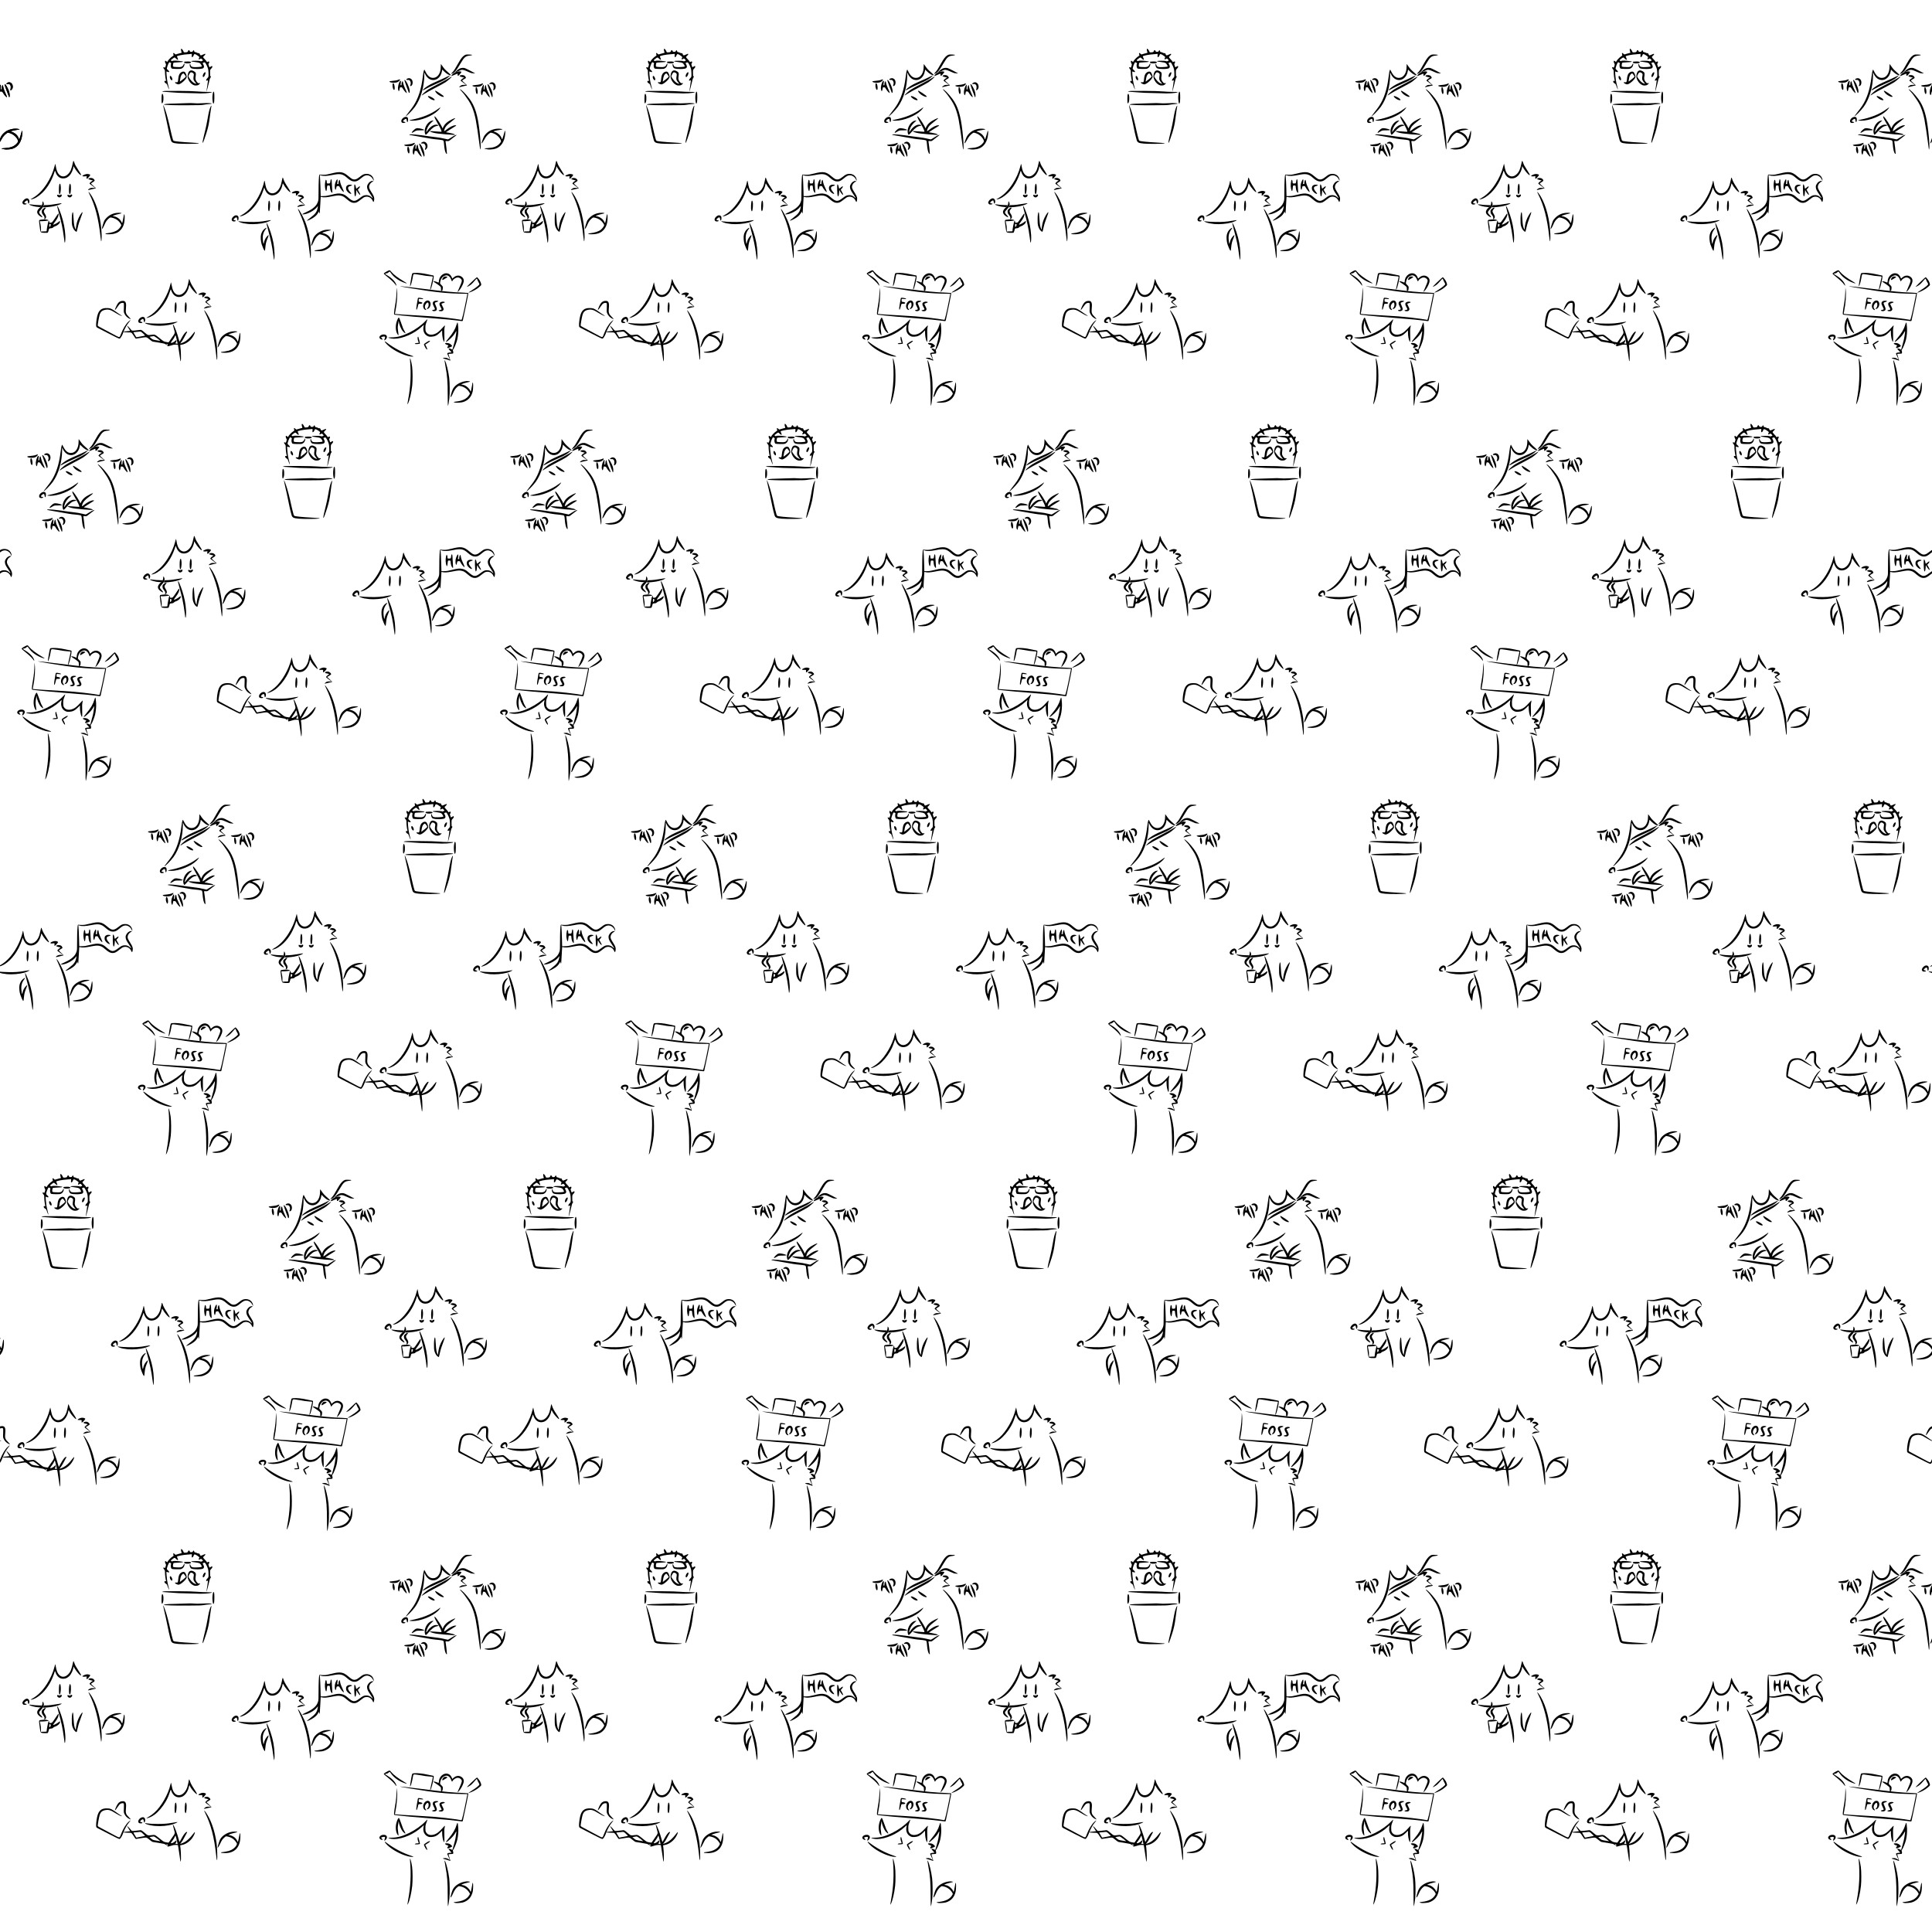 <?xml version="1.0" encoding="UTF-8" standalone="no"?>
<!-- Created with Inkscape (http://www.inkscape.org/) -->

<svg
   width="2704mm"
   height="2704mm"
   viewBox="0 0 1802.667 1802.667"
   version="1.1"
   id="svg5"
   xml:space="preserve"
   inkscape:version="1.2.1 (9c6d41e410, 2022-07-14, custom)"
   sodipodi:docname="pattern.svg"
   xmlns:inkscape="http://www.inkscape.org/namespaces/inkscape"
   xmlns:sodipodi="http://sodipodi.sourceforge.net/DTD/sodipodi-0.dtd"
   xmlns:xlink="http://www.w3.org/1999/xlink"
   xmlns="http://www.w3.org/2000/svg"
   xmlns:svg="http://www.w3.org/2000/svg"><sodipodi:namedview
     id="namedview7"
     pagecolor="#ffffff"
     bordercolor="#666666"
     borderopacity="1.0"
     inkscape:showpageshadow="2"
     inkscape:pageopacity="0.0"
     inkscape:pagecheckerboard="0"
     inkscape:deskcolor="#d1d1d1"
     inkscape:document-units="mm"
     showgrid="false"
     inkscape:zoom="0.064488897"
     inkscape:cx="5210.1992"
     inkscape:cy="4698.4832"
     inkscape:window-width="1920"
     inkscape:window-height="1004"
     inkscape:window-x="0"
     inkscape:window-y="0"
     inkscape:window-maximized="1"
     inkscape:current-layer="layer1" /><defs
     id="defs2" /><g
     inkscape:label="Livello 1"
     inkscape:groupmode="layer"
     id="layer1"
     transform="translate(108.643,93.889)"><g
       id="g1005"
       inkscape:tile-cx="225.29102"
       inkscape:tile-cy="166.65406"
       inkscape:tile-w="450.58203"
       inkscape:tile-h="333.30811"
       inkscape:tile-x0="4.0205623e-06"
       inkscape:tile-y0="1.5039821e-14"
       transform="translate(-429.714,45.452)"><g
         id="g197"
         transform="translate(-95.29,-10.644)"
         style="fill:#000000"><path
           style="fill:#000000;stroke-width:0.265"
           d="m 74.332,186.098 c -1.69,-0.781 -5.202,-2.55 -7.805,-3.932 -2.603,-1.382 -6.119,-3.199 -7.813,-4.038 -3.08,-1.526 -3.08,-1.526 -3.217,-2.736 -0.177,-1.564 0.236,-5.614 0.872,-8.537 1.325,-6.098 4.019,-8.363 9.63,-8.097 2.128,0.101 2.626,0.226 4.261,1.069 1.019,0.525 2.983,1.794 4.366,2.82 1.382,1.026 3.168,2.231 3.969,2.677 1.342,0.749 1.383,0.798 0.529,0.64 -1.148,-0.213 -3.299,-1.28 -5.757,-2.855 -4.121,-2.642 -6.12,-3.267 -8.978,-2.811 -3.215,0.514 -4.74,1.782 -5.628,4.68 -0.666,2.175 -1.982,9.699 -1.786,10.211 0.091,0.236 1.152,0.924 2.359,1.529 1.207,0.605 4.516,2.383 7.354,3.95 2.838,1.567 6.319,3.424 7.737,4.127 3.079,1.525 2.931,1.594 4.302,-2.016 1.75,-4.61 4.486,-9.143 6.809,-11.285 2.003,-1.846 2.612,-1.959 1.095,-0.202 -2.36,2.733 -4.44,6.409 -5.952,10.519 -0.834,2.269 -1.652,3.799 -2.667,4.99 -0.609,0.715 -0.609,0.715 -3.681,-0.704 z m 20.932,-13.901 c -1.468,-1.468 0.607,-4.67 3.361,-5.187 1.874,-0.352 3.095,1.519 2.479,3.798 -0.354,1.31 -1.077,1.558 -1.077,0.37 0,-0.415 -0.132,-1.133 -0.293,-1.596 -0.327,-0.937 -0.795,-0.935 -2.138,0.011 -1.339,0.943 -1.213,2.061 0.233,2.071 0.319,0.002 0.662,0.136 0.762,0.298 0.534,0.864 -2.483,1.077 -3.326,0.235 z m -9.26,-3.857 c -1.788,-1.015 -3.149,-2.443 -4.014,-4.212 -0.776,-1.587 -0.776,-1.587 -0.617,-5.556 0.095,-2.379 0.057,-4.119 -0.095,-4.343 -0.321,-0.473 -1.902,-0.431 -2.878,0.077 -0.929,0.483 -1.566,1.198 -2.979,3.341 -2.157,3.272 -2.97,3.799 -1.937,1.257 1.504,-3.701 2.659,-5.428 4.151,-6.206 1.964,-1.024 4.304,-0.874 5.091,0.326 0.738,1.126 0.87,2.469 0.565,5.719 -0.417,4.438 -0.082,5.447 2.737,8.231 2.176,2.149 2.168,2.612 -0.023,1.368 z"
           id="path201" /><path
           style="fill:#000000;stroke-width:0.265"
           d="m 134.062,207.783 c -0.092,-0.437 -0.464,-2.996 -0.826,-5.689 -0.363,-2.692 -0.839,-5.828 -1.059,-6.969 -0.22,-1.141 -0.4,-2.123 -0.4,-2.183 0,-0.06 -0.908,-0.109 -2.019,-0.109 -1.458,0 -2.505,0.175 -3.77,0.629 -0.963,0.346 -2.275,0.717 -2.915,0.824 -1.163,0.194 -1.163,0.194 -1.02,-0.876 0.107,-0.797 0.044,-1.109 -0.247,-1.22 -0.755,-0.29 -0.885,-0.144 -0.456,0.511 0.561,0.856 0.373,0.834 -1.009,-0.121 -0.998,-0.69 -1.727,-0.878 -6.159,-1.586 -2.765,-0.442 -5.384,-0.865 -5.821,-0.939 -0.47,-0.08 -1.805,-0.978 -3.272,-2.2 -2.478,-2.064 -2.478,-2.064 -5.159,-1.72 -1.475,0.189 -3.643,0.524 -4.819,0.743 -1.176,0.219 -2.307,0.399 -2.514,0.399 -0.207,-1.5e-4 -0.696,-0.566 -1.088,-1.257 -0.391,-0.691 -1.256,-2.001 -1.921,-2.91 -1.21,-1.654 -1.21,-1.654 -4.084,-1.654 -2.996,0 -4.528,-0.183 -4.528,-0.541 0,-0.116 0.804,-0.287 1.786,-0.381 0.982,-0.094 2.407,-0.252 3.165,-0.352 l 1.379,-0.181 -1.445,-2.219 c -0.795,-1.22 -1.445,-2.347 -1.445,-2.504 0,-0.373 2.259,1.865 3.44,3.408 0.926,1.21 0.926,1.21 3.179,1.059 1.239,-0.083 3.23,-0.306 4.425,-0.496 2.172,-0.346 2.172,-0.346 5.248,2.28 3.077,2.626 3.077,2.626 6.312,2.174 3.235,-0.452 3.235,-0.452 7.385,2.9 4.15,3.352 4.15,3.352 6.412,3.788 1.974,0.381 2.292,0.387 2.5,0.05 0.131,-0.212 1.199,-1.755 2.373,-3.429 3.715,-5.295 3.52,-4.643 2.503,-8.334 -0.481,-1.746 -0.946,-3.592 -1.032,-4.101 -0.151,-0.889 -0.14,-0.905 0.276,-0.397 1.158,1.415 3.695,8.085 5.011,13.173 0.406,1.57 0.827,2.761 0.935,2.646 0.108,-0.115 0.952,-1.628 1.876,-3.362 1.694,-3.183 3.501,-5.539 4.489,-5.852 0.884,-0.281 0.865,0.034 -0.099,1.648 -0.505,0.845 -1.556,2.771 -2.336,4.278 -0.78,1.508 -1.896,3.284 -2.48,3.947 -1.061,1.205 -1.061,1.205 -0.272,1.022 0.434,-0.101 1.775,-0.664 2.98,-1.252 2.555,-1.246 5.505,-3.97 8.282,-7.649 1.41,-1.867 1.712,-2.148 1.782,-1.652 0.107,0.756 -0.916,3.003 -2.284,5.018 -2.294,3.378 -6.289,6.138 -9.677,6.685 -0.857,0.138 -1.616,0.31 -1.687,0.381 -0.071,0.071 0.017,1.057 0.197,2.191 0.426,2.686 0.663,11.647 0.331,12.512 -0.254,0.661 -0.254,0.661 -0.421,-0.132 z m -2.55,-15.931 c 0,-0.103 -0.438,-2.001 -0.973,-4.217 -0.973,-4.029 -0.973,-4.029 -1.532,-2.656 -0.512,1.259 -1.978,3.573 -3.299,5.209 -0.708,0.877 -0.681,1.058 0.159,1.058 0.739,0 2.852,-1.222 3.664,-2.12 0.262,-0.289 0.577,-0.526 0.7,-0.526 0.431,0 0.218,1.523 -0.306,2.189 -0.682,0.867 -0.67,0.93 0.198,1.061 1.275,0.193 1.389,0.193 1.389,0.002 z M 112.757,187.146 c -1.754,-1.345 -3.174,-2.244 -3.532,-2.237 -0.33,0.007 -1.362,0.156 -2.294,0.331 l -1.694,0.318 1.541,1.316 c 1.514,1.293 1.596,1.325 4.737,1.883 1.758,0.312 3.417,0.583 3.686,0.603 0.269,0.019 -0.83,-0.977 -2.444,-2.214 z m -13.109,-2.395 c 0.79,-0.099 1.437,-0.273 1.437,-0.387 0,-0.114 -0.879,-1.029 -1.954,-2.033 -1.954,-1.825 -1.954,-1.825 -4.432,-1.499 -1.363,0.179 -2.976,0.334 -3.584,0.343 -1.107,0.018 -1.107,0.018 0.331,2.307 0.791,1.259 1.437,2.37 1.437,2.468 0,0.098 1.199,-0.091 2.665,-0.421 1.465,-0.329 3.311,-0.68 4.101,-0.778 z m 68.278,21.445 c -0.093,-0.582 -0.288,-2.189 -0.435,-3.572 -1.786,-16.811 -4.976,-29.071 -10.341,-39.74 -0.571,-1.135 -0.921,-2.064 -0.778,-2.064 0.472,0 3.142,4.05 4.623,7.011 3.267,6.534 5.625,14.659 6.911,23.812 0.497,3.536 0.808,14.009 0.445,14.949 -0.244,0.631 -0.263,0.613 -0.424,-0.397 z m 4.662,-5.875 c -0.543,-0.105 -0.865,-0.6 -0.397,-0.612 0.979,-0.024 5.796,-0.859 6.945,-1.205 3.307,-0.993 5.9,-2.924 7.244,-5.393 0.721,-1.324 0.721,-1.324 -0.33,-2.87 -2.06,-3.033 -4.524,-4.605 -8.326,-5.311 -1.279,-0.237 -1.279,-0.237 -3.001,1.373 -1.512,1.415 -1.924,2.032 -3.385,5.071 -1.568,3.262 -2.524,4.706 -2.519,3.808 0.004,-0.882 1.692,-6.307 2.333,-7.5 2.236,-4.16 7.998,-7.289 13.402,-7.279 2.517,0.005 3.406,0.355 1.837,0.724 -3.425,0.805 -4.642,1.14 -6.045,1.667 l -1.568,0.588 1.7,0.428 c 3.09,0.779 5.526,2.709 6.664,5.281 0.538,1.217 0.538,1.217 0.863,0.118 0.178,-0.604 0.467,-1.911 0.641,-2.904 0.725,-4.13 0.856,-4.641 1.123,-4.375 0.148,0.148 0.259,1.594 0.251,3.269 -0.047,9.874 -5.268,15.388 -14.456,15.267 -1.31,-0.017 -2.649,-0.083 -2.977,-0.146 z m -62.289,-25.227 c -2.876,-0.256 -5.742,-0.842 -7.702,-1.575 -1.731,-0.648 -2.025,-1.184 -0.52,-0.947 3.011,0.474 6.311,0.68 10.952,0.682 5.984,0.002 9.154,-0.265 14.467,-1.22 2.084,-0.375 3.852,-0.618 3.929,-0.541 0.207,0.207 -2.178,1.345 -4.146,1.978 -4.792,1.541 -11.112,2.146 -16.98,1.624 z m -6.171,-8.318 c 2.466,-1.437 3.353,-2.075 5.67,-4.081 6.277,-5.436 12.978,-17.094 14.965,-26.032 0.252,-1.136 0.531,-1.993 0.618,-1.906 0.087,0.087 0.373,1.431 0.635,2.985 0.742,4.405 2.241,7.134 4.528,8.241 3.677,1.78 8,-1.281 9.994,-7.075 0.383,-1.112 1.558,-6.448 1.558,-7.073 0,-0.065 0.097,-0.119 0.216,-0.119 0.119,0 0.431,0.685 0.694,1.521 0.662,2.109 1.634,3.962 3.809,7.26 2.543,3.855 3.096,4.977 2.454,4.977 -0.395,0 -3.165,-2.856 -4.448,-4.586 -0.665,-0.897 -1.472,-2.191 -1.793,-2.875 -0.583,-1.244 -0.583,-1.244 -1.032,0.843 -0.923,4.294 -3.707,8.089 -6.676,9.101 -4.418,1.505 -8.195,-0.793 -9.887,-6.015 -0.33,-1.019 -0.33,-1.019 -1.321,1.984 -1.199,3.633 -1.975,5.391 -3.746,8.485 -2.717,4.747 -6.738,9.479 -10.307,12.127 -2.149,1.595 -5.397,3.164 -6.912,3.339 -1.137,0.131 -1.137,0.131 0.98,-1.102 z m 24.882,-4.027 c -0.649,-1.65 -0.29,-8.511 0.486,-9.286 0.626,-0.626 1.076,1.263 1.028,4.314 -0.059,3.758 -0.902,6.528 -1.514,4.972 z m 9.408,-0.381 c -0.58,-1.664 -0.199,-8.327 0.519,-9.069 0.142,-0.147 0.411,0.169 0.672,0.794 0.746,1.781 0.193,9.109 -0.688,9.109 -0.117,0 -0.344,-0.375 -0.503,-0.833 z m 18.335,-4.068 c 1.179,-1.041 2.164,-1.294 4.406,-1.132 0.87,0.063 1.491,0.035 1.38,-0.061 -0.111,-0.097 -1.036,-0.75 -2.054,-1.452 -1.019,-0.702 -2.181,-1.577 -2.582,-1.944 -0.73,-0.668 -0.73,-0.668 0.265,-1.699 0.547,-0.567 1.293,-1.154 1.656,-1.303 0.661,-0.272 0.661,-0.272 -0.132,-0.625 -0.437,-0.194 -1.054,-0.358 -1.372,-0.364 -0.932,-0.019 -1.935,-0.496 -1.935,-0.921 0,-0.546 1.848,-1.053 3.029,-0.831 1.061,0.199 2.397,1.294 2.646,2.169 0.136,0.476 -0.13,0.733 -1.753,1.698 l -1.913,1.137 2.497,2.314 c 2.497,2.314 2.497,2.314 1.443,2.493 -0.579,0.098 -2.166,0.466 -3.525,0.817 -1.359,0.351 -2.609,0.633 -2.778,0.627 -0.169,-0.006 0.157,-0.421 0.724,-0.921 z m -2.158,-10.826 c 0.132,-1.175 0.132,-1.175 -1.752,-1.124 -1.521,0.041 -1.884,-0.026 -1.884,-0.346 0,-0.555 2.323,-1.647 3.806,-1.789 1.299,-0.125 3.206,0.465 3.206,0.991 0,0.565 -2.515,3.44 -3.011,3.442 -0.432,0.002 -0.48,-0.152 -0.365,-1.173 z"
           id="path199" /></g><path
         style="fill:#000000;stroke-width:0.265"
         d="m 36.632,-5.356 c -5.187,-0.459 -6.221,-1.05 -6.88,-3.935 -0.174,-0.762 -0.549,-2.16 -0.832,-3.106 -0.284,-0.946 -1.287,-5.582 -2.23,-10.302 -0.943,-4.72 -2.129,-10.187 -2.636,-12.148 -0.894,-3.459 -1.441,-6.693 -1.074,-6.357 0.099,0.091 0.835,1.996 1.636,4.233 1.442,4.029 3.665,12.513 5.017,19.149 0.385,1.892 0.861,3.916 1.057,4.498 0.196,0.582 0.552,1.926 0.791,2.986 0.332,1.472 0.588,2.028 1.083,2.352 0.772,0.506 7.661,1.212 16.239,1.664 3.129,0.165 6.105,0.374 6.615,0.464 0.926,0.164 0.926,0.164 0.132,0.398 -1.366,0.402 -14.725,0.475 -18.918,0.104 z m 22.881,-1.006 c -0.159,-0.413 1.093,-6.165 2.637,-12.121 0.509,-1.965 1.406,-6.37 1.992,-9.79 1.064,-6.205 1.694,-8.804 2.709,-11.179 0.508,-1.188 1.19,-1.788 0.903,-0.794 -0.205,0.71 -0.879,5.277 -1.494,10.117 -0.802,6.315 -1.426,9.255 -3.171,14.93 -1.292,4.204 -2.93,8.689 -3.33,9.122 -0.053,0.057 -0.164,-0.072 -0.246,-0.286 z M 30.415,-41.265 c -1.019,-0.094 -3.013,-0.186 -4.432,-0.204 -1.419,-0.018 -2.58,-0.143 -2.58,-0.279 0,-0.508 3.048,-0.844 8.381,-0.924 3.03,-0.045 8.129,-0.207 11.331,-0.36 4.057,-0.193 6.623,-0.194 8.467,-5.3e-4 1.694,0.177 3.931,0.195 6.218,0.048 4.217,-0.27 7.56,-0.264 9.393,0.018 1.784,0.274 1.021,0.541 -2.249,0.788 -1.382,0.104 -3.407,0.372 -4.498,0.594 -1.602,0.326 -4.511,0.412 -15.081,0.447 -7.203,0.024 -13.93,-0.034 -14.949,-0.128 z m 38.541,-3.346 c -0.384,-2.52 -0.372,-4.621 0.039,-7.189 0.338,-2.109 0.7,-2.556 1.195,-1.471 0.491,1.077 0.417,8.943 -0.093,9.929 -0.222,0.429 -0.499,0.781 -0.616,0.781 -0.117,0 -0.352,-0.923 -0.524,-2.051 z m -47.577,1.191 c -0.234,-0.67 -0.195,-5.888 0.055,-7.408 0.091,-0.55 0.316,-0.992 0.505,-0.992 1.089,0 1.493,5.378 0.582,7.739 -0.536,1.388 -0.829,1.558 -1.143,0.661 z m 31.129,-8.923 c -1.673,-0.111 -5.9,-0.22 -9.393,-0.242 -3.493,-0.022 -8.076,-0.219 -10.186,-0.436 -2.11,-0.218 -5.561,-0.472 -7.668,-0.564 -3.832,-0.169 -3.832,-0.169 -2.778,-0.591 0.925,-0.37 2.657,-0.412 14.15,-0.343 9.189,0.056 14.478,0.204 17.727,0.496 2.547,0.229 6.819,0.42 9.495,0.423 4.064,0.006 4.761,0.061 4.232,0.339 -1.744,0.914 -9.096,1.347 -15.579,0.918 z m 10.61,-1.783 c -0.015,-0.177 0.338,-2.54 0.784,-5.253 0.446,-2.712 0.759,-4.983 0.696,-5.047 -0.063,-0.063 -0.429,0.028 -0.812,0.202 -0.383,0.175 -0.77,0.244 -0.86,0.155 -0.341,-0.341 0.205,-1.513 1.158,-2.484 0.992,-1.011 0.992,-1.011 0.984,-3.921 -0.005,-1.601 -0.166,-3.565 -0.36,-4.366 -0.384,-1.589 -1.836,-4.78 -2.642,-5.805 -0.477,-0.606 -0.572,-0.626 -1.576,-0.325 -1.069,0.32 -1.069,0.32 -0.277,1.825 0.855,1.626 0.851,2.455 -0.017,3.34 -1.028,1.048 -8.978,1.17 -11.157,0.172 -0.865,-0.396 -1.558,-1.812 -1.558,-3.184 0,-1.332 0.356,-1.348 0.75,-0.034 0.472,1.575 1.119,1.996 3.251,2.117 2.25,0.127 6.612,-0.177 7.13,-0.497 0.321,-0.198 0.303,-0.372 -0.117,-1.152 -1.21,-2.246 -1.602,-2.48 -4.928,-2.931 -4.834,-0.656 -4.872,-0.664 -4.519,-1.018 0.445,-0.445 7.625,-0.428 8.408,0.021 0.483,0.276 0.742,0.257 1.521,-0.115 0.517,-0.246 0.939,-0.522 0.939,-0.612 0,-0.09 -0.399,-0.551 -0.887,-1.023 -0.887,-0.86 -0.887,-0.86 -1.869,-0.28 -1.273,0.751 -1.64,0.407 -0.947,-0.887 0.524,-0.977 0.524,-0.977 -1.368,-2.305 -2.388,-1.677 -3.187,-1.746 -3.616,-0.313 -0.345,1.153 -1.181,2.042 -1.647,1.753 -0.214,-0.132 -0.261,-0.644 -0.146,-1.619 0.162,-1.377 0.147,-1.421 -0.431,-1.303 -0.329,0.067 -1.816,0.194 -3.303,0.282 -4.525,0.267 -10.127,1.384 -10.127,2.018 0,0.141 0.238,0.723 0.529,1.294 1.104,2.165 0.342,2.497 -1.464,0.638 -1.18,-1.214 -1.18,-1.214 -2.887,0.004 -0.939,0.67 -1.776,1.33 -1.861,1.467 -0.085,0.137 0.154,0.451 0.53,0.697 0.515,0.337 0.759,0.373 0.987,0.144 0.381,-0.381 3.247,-0.392 6.398,-0.023 3.386,0.396 3.727,0.481 3.367,0.841 -0.182,0.182 -1.898,0.358 -4.391,0.449 -2.745,0.1 -4.201,0.259 -4.423,0.481 -0.182,0.182 -0.38,1.092 -0.439,2.023 -0.108,1.692 -0.108,1.692 2.715,1.884 4.873,0.332 6.063,-0.026 7.087,-2.134 0.724,-1.491 1.118,-1.52 0.886,-0.066 -0.249,1.558 -1.079,2.773 -2.364,3.46 -1.003,0.537 -1.431,0.583 -4.973,0.545 -2.19,-0.024 -4.108,-0.167 -4.411,-0.329 -0.996,-0.533 -1.358,-3.139 -0.681,-4.902 0.066,-0.171 -0.301,-0.51 -0.814,-0.755 -0.933,-0.445 -0.933,-0.445 -1.73,1.135 -0.439,0.869 -0.971,2.322 -1.182,3.228 -0.384,1.648 -0.384,1.648 0.533,2.405 1.831,1.51 1.826,2.691 -0.009,1.924 -0.546,-0.228 -1.056,-0.415 -1.133,-0.415 -0.231,0 0.179,5.511 0.61,8.202 0.222,1.382 0.762,3.867 1.201,5.522 0.439,1.655 0.747,3.06 0.684,3.123 -0.132,0.132 -1.634,-3.401 -1.903,-4.479 -0.12,-0.479 -0.498,-0.879 -1.104,-1.166 -1.57,-0.745 -1.951,-2.732 -0.452,-2.356 0.569,0.143 0.656,0.093 0.535,-0.303 -0.431,-1.403 -0.957,-5.463 -0.966,-7.453 -0.01,-2.137 -0.06,-2.338 -0.794,-3.196 -0.888,-1.038 -1.06,-2.003 -0.32,-1.791 0.255,0.073 0.651,0.211 0.88,0.306 0.329,0.137 0.51,-0.161 0.859,-1.42 0.428,-1.539 0.425,-1.621 -0.085,-2.458 -0.575,-0.943 -0.698,-2.186 -0.244,-2.466 0.157,-0.097 0.624,0.147 1.037,0.542 0.751,0.719 0.751,0.719 1.159,-0.071 0.637,-1.231 2.946,-3.627 4.387,-4.552 1.193,-0.765 1.284,-0.895 1.055,-1.498 -0.649,-1.707 -0.038,-2.187 1.173,-0.922 0.729,0.761 0.729,0.761 1.968,0.295 0.681,-0.257 1.953,-0.619 2.826,-0.806 0.873,-0.187 1.626,-0.368 1.673,-0.402 0.047,-0.034 -0.109,-0.634 -0.346,-1.332 -0.42,-1.237 -0.365,-2.485 0.11,-2.485 0.392,0 1.55,1.526 1.907,2.513 0.311,0.86 0.411,0.924 1.406,0.895 2.065,-0.06 2.607,-0.294 2.848,-1.225 0.298,-1.149 1.18,-1.186 1.57,-0.066 0.251,0.719 0.386,0.794 1.435,0.794 1.024,0 1.206,-0.093 1.577,-0.811 0.499,-0.965 0.998,-0.895 1.184,0.167 0.112,0.643 0.291,0.793 1.102,0.925 0.532,0.086 1.288,0.367 1.679,0.623 0.391,0.256 0.939,0.406 1.218,0.333 0.586,-0.153 1.291,0.447 1.291,1.099 0,0.246 0.245,0.6 0.546,0.787 0.472,0.295 0.763,0.232 2.159,-0.466 0.887,-0.443 1.766,-0.806 1.952,-0.806 0.83,0 0.593,0.668 -0.642,1.809 -1.336,1.234 -1.336,1.234 0.632,3.307 1.082,1.14 1.968,2.259 1.968,2.488 0,0.37 0.053,0.367 0.484,-0.022 0.266,-0.241 0.742,-0.438 1.058,-0.438 0.446,0 0.574,0.158 0.574,0.707 0,0.389 -0.201,0.929 -0.447,1.2 -0.467,0.516 -0.465,0.525 0.475,3.051 0.221,0.593 0.221,0.593 1.191,-0.066 1.25,-0.848 1.69,-0.839 1.69,0.034 0,0.455 -0.363,1.055 -1.058,1.751 -1.058,1.058 -1.058,1.058 -1.058,4.07 0,2.501 0.067,3.012 0.397,3.012 0.567,0 0.49,0.689 -0.176,1.59 -0.38,0.514 -0.825,2.005 -1.32,4.421 -0.691,3.371 -2.252,8.827 -2.314,8.087 z m -11.406,-5.601 c -2.05,-0.667 -3.963,-2.436 -5.135,-4.749 -0.946,-1.866 -1.184,-3.162 -0.906,-4.934 0.634,-4.045 2.816,-5.263 5.962,-3.329 1.747,1.074 1.862,1.616 1.251,5.885 -0.208,1.455 0.474,3.144 1.808,4.478 0.695,0.695 0.938,0.785 1.721,0.638 1.154,-0.217 1.064,0.191 -0.282,1.281 -0.753,0.609 -1.288,0.805 -2.364,0.867 -0.765,0.044 -1.69,-0.018 -2.055,-0.136 z m 1.274,-2.346 c -0.523,-0.546 -1.218,-1.523 -1.543,-2.172 -0.503,-1.004 -0.566,-1.437 -0.424,-2.91 0.092,-0.952 0.239,-2.052 0.327,-2.444 0.306,-1.374 -2.265,-2.901 -3.303,-1.962 -0.253,0.229 -0.797,1.121 -1.208,1.981 -0.748,1.565 -0.748,1.565 0.655,3.594 1.661,2.403 3.317,3.933 4.839,4.473 1.637,0.58 1.699,0.527 0.657,-0.559 z m -16.924,1.263 c -2.168,-0.655 -3.195,-2.043 -1.325,-1.792 1.601,0.215 1.804,-0.039 2.006,-2.507 0.239,-2.917 0.794,-4.773 1.752,-5.865 1.319,-1.502 3.32,-2.013 4.441,-1.133 0.535,0.42 1.326,2.108 1.636,3.492 0.252,1.124 0.216,1.35 -0.376,2.36 -0.909,1.55 -3.944,4.321 -5.558,5.072 -1.456,0.678 -1.531,0.689 -2.576,0.373 z m 5.609,-4.925 c 2.386,-1.986 2.386,-1.986 1.915,-2.787 -0.259,-0.441 -0.788,-1.179 -1.176,-1.641 -0.694,-0.826 -0.717,-0.833 -1.455,-0.403 -1.072,0.624 -1.867,2.193 -2.192,4.328 -0.155,1.017 -0.344,2.124 -0.421,2.459 -0.124,0.544 -0.081,0.578 0.402,0.32 0.297,-0.159 1.614,-1.183 2.927,-2.275 z m -11.569,0.888 c -0.824,-0.905 -1.142,-1.656 -1.142,-2.7 0,-0.76 0.101,-0.943 0.518,-0.943 0.735,0 1.924,2.101 1.815,3.208 -0.105,1.068 -0.487,1.207 -1.191,0.435 z m 29.644,-2.984 c -0.449,-1.169 0.898,-3.898 2.003,-4.056 0.588,-0.084 0.616,-0.026 0.479,0.992 -0.08,0.595 -0.459,1.617 -0.843,2.272 -0.706,1.205 -1.359,1.521 -1.639,0.792 z m -16.698,-12.696 c -0.996,-0.433 -1.124,-1.06 -0.265,-1.291 0.327,-0.088 1.614,-0.161 2.86,-0.163 2.284,-0.004 3.445,0.378 3.058,1.005 -0.501,0.811 -4.153,1.101 -5.653,0.449 z"
         id="path233" /><g
         id="g271"
         transform="translate(32.563,-93.718)"
         style="fill:#000000"><path
           style="fill:#000000;stroke-width:0.265"
           d="m 54.678,160.549 c -0.723,-0.842 -0.771,-1.429 -0.21,-2.587 0.571,-1.179 2.001,-2.349 3.243,-2.652 0.942,-0.23 2.146,0.271 2.575,1.072 0.387,0.723 0.237,3.176 -0.223,3.636 -0.41,0.41 -0.534,0.22 -0.805,-1.233 -0.297,-1.592 -0.577,-1.888 -1.391,-1.469 -0.861,0.444 -2.079,1.612 -2.079,1.995 0,0.174 0.566,0.459 1.257,0.633 1.175,0.296 1.223,0.341 0.743,0.693 -0.735,0.538 -2.618,0.485 -3.109,-0.087 z M 169.039,137.219 c -0.62,-1.159 -0.849,-10.867 -0.256,-10.867 0.35,0 0.972,1.34 1.17,2.523 0.306,1.83 0.307,1.83 1.816,0.541 1.435,-1.226 2.024,-1.483 2.021,-0.881 -0.002,0.463 -0.93,1.821 -1.578,2.309 -0.535,0.404 -0.528,0.43 0.652,2.445 1.151,1.966 1.449,2.853 0.959,2.853 -0.442,0 -2.2,-2.177 -2.796,-3.464 -0.597,-1.289 -0.597,-1.289 -0.745,1.192 -0.082,1.371 -0.32,2.81 -0.533,3.217 -0.385,0.736 -0.385,0.736 -0.708,0.133 z m -4.67,-2.25 c -1.007,-0.438 -2.592,-1.988 -3.164,-3.094 -0.548,-1.059 -0.542,-2.912 0.011,-3.756 0.663,-1.012 2.103,-1.584 3.621,-1.438 2.034,0.195 2.017,0.679 -0.043,1.252 -2.752,0.767 -2.809,2.416 -0.191,5.556 1.501,1.8 1.436,2.208 -0.235,1.48 z m -17.118,-1.152 c -0.756,-0.835 -1.286,-2.486 -1.436,-4.471 -0.146,-1.935 -0.146,-1.935 -1.391,-1.935 -1.245,0 -1.245,0 -1.483,2.56 -0.131,1.408 -0.366,2.601 -0.523,2.653 -0.759,0.248 -1.563,-3.987 -1.29,-6.8 0.211,-2.178 0.595,-3.704 0.931,-3.704 0.385,0 0.777,1.21 0.777,2.398 0,1.041 0,1.041 1.529,1.041 1.529,0 1.529,0 1.823,-1.867 0.325,-2.066 0.471,-2.353 0.952,-1.872 0.221,0.221 0.379,1.873 0.491,5.142 0.09,2.649 0.253,5.381 0.361,6.072 0.21,1.345 -0.015,1.584 -0.739,0.784 z m 9.759,-1.705 c -0.666,-0.761 -1.538,-2.015 -1.939,-2.787 -0.727,-1.401 -0.73,-1.403 -1.899,-1.328 -1.171,0.075 -1.171,0.075 -1.473,1.592 -0.166,0.834 -0.385,1.6 -0.487,1.702 -0.449,0.449 -0.842,-0.613 -0.928,-2.503 -0.072,-1.576 0.038,-2.43 0.484,-3.759 0.67,-1.998 1.53,-3.507 1.877,-3.293 0.304,0.188 0.303,2.05 -0.001,3.359 -0.223,0.96 -0.207,0.992 0.49,0.992 0.633,0 0.708,-0.088 0.622,-0.728 -0.121,-0.901 0.489,-3.032 0.908,-3.172 0.184,-0.061 0.375,0.305 0.471,0.906 0.373,2.332 0.777,3.55 2.137,6.449 2,4.261 1.918,5.062 -0.263,2.569 z"
           id="path275" /><path
           style="fill:#000000;stroke-width:0.265"
           d="m 93.536,196.466 c -0.088,-0.218 -0.404,-2.302 -0.703,-4.63 -1.032,-8.033 -2.087,-13.118 -4.791,-23.095 -0.879,-3.243 -1.554,-6.101 -1.499,-6.35 0.166,-0.757 2.454,4.305 3.866,8.553 2.309,6.945 3.423,12.924 3.647,19.569 0.132,3.913 -0.131,6.923 -0.52,5.953 z m 33.85,-1.852 c -0.091,-0.509 -0.41,-3.129 -0.71,-5.821 -1.615,-14.533 -4.329,-25.099 -9.119,-35.499 -1.05,-2.28 -1.776,-4.093 -1.612,-4.029 1.281,0.506 5.791,8.992 7.58,14.26 2.892,8.518 4.504,18.201 4.471,26.855 -0.016,4.208 -0.283,6.061 -0.61,4.233 z m 4.733,-6.01 c -0.693,-0.167 -1.157,-0.604 -0.648,-0.61 1.071,-0.013 5.857,-0.822 7.131,-1.205 3.307,-0.993 5.9,-2.924 7.244,-5.393 0.721,-1.324 0.721,-1.324 -0.341,-2.888 -1.911,-2.815 -3.914,-4.196 -7.362,-5.078 -2.004,-0.513 -2.004,-0.513 -2.863,0.142 -2.264,1.727 -3.161,3.005 -5.011,7.137 -0.897,2.004 -1.581,3.055 -1.988,3.055 -0.326,0 1.479,-6.162 2.247,-7.67 1.084,-2.128 3.394,-4.256 6.012,-5.537 2.804,-1.373 4.812,-1.875 7.477,-1.87 2.211,0.004 3.486,0.361 2.246,0.628 -2.757,0.595 -5.519,1.349 -6.635,1.813 -1.327,0.552 -1.327,0.552 0.346,0.973 3.063,0.772 5.502,2.71 6.636,5.273 0.509,1.15 0.55,1.182 0.769,0.59 0.127,-0.344 0.529,-2.239 0.894,-4.21 0.673,-3.645 0.811,-4.111 1.02,-3.456 0.501,1.569 0.236,6.565 -0.475,8.959 -0.638,2.147 -2.017,4.546 -3.374,5.868 -1.543,1.503 -4.459,2.977 -6.69,3.381 -1.556,0.282 -5.614,0.341 -6.632,0.096 z M 84.709,188.221 c -0.621,-0.771 -1.91,-3.645 -2.59,-5.778 -0.877,-2.75 -1.18,-6.847 -0.668,-9.022 0.452,-1.918 1.337,-3.598 2.54,-4.82 0.969,-0.985 2.425,-1.918 2.646,-1.697 0.061,0.061 -0.311,0.663 -0.827,1.338 -2.34,3.065 -3.078,6.075 -2.563,10.46 0.423,3.608 0.603,3.94 1.022,1.887 0.445,-2.181 1.369,-4.035 2.832,-5.686 1.919,-2.164 1.93,-1.463 0.047,2.994 -0.868,2.056 -1.404,4.505 -1.633,7.458 -0.21,2.715 -0.397,3.377 -0.807,2.868 z M 69.893,163.398 c -1.337,-0.118 -3.421,-0.413 -4.63,-0.655 -2.162,-0.433 -5.198,-1.598 -4.912,-1.884 0.08,-0.08 1.021,-0.012 2.091,0.152 1.07,0.164 4.644,0.366 7.943,0.45 6.718,0.17 10.775,-0.113 16.34,-1.137 1.954,-0.36 3.74,-0.608 3.969,-0.552 0.593,0.147 -2.765,1.665 -5.064,2.29 -4.375,1.19 -11.011,1.753 -15.736,1.336 z m 54.53,-3.405 c 0.077,-0.124 1.516,-1.27 3.197,-2.545 4.497,-3.412 5.87,-5.241 6.632,-8.836 0.5,-2.359 0.492,-2.384 -0.377,-1.185 -2.477,3.42 -9.216,6.971 -13.228,6.971 -1.341,0 -0.901,-0.315 2.901,-2.079 3.928,-1.822 5.91,-3.056 7.841,-4.883 1.646,-1.557 2.484,-2.867 3.242,-5.072 0.487,-1.415 0.531,-2.231 0.535,-9.901 0.004,-7.752 0.284,-13.905 0.679,-14.935 0.124,-0.324 0.34,-0.384 0.866,-0.239 0.385,0.106 1.831,0.182 3.214,0.168 2.033,-0.02 3.346,-0.237 6.867,-1.137 8.627,-2.205 11.251,-1.803 16.284,2.497 1.31,1.119 2.857,2.258 3.44,2.53 2.176,1.019 4.049,0.521 7.011,-1.865 2.75,-2.215 3.762,-2.71 5.841,-2.859 3.714,-0.266 6.615,1.855 7.263,5.31 0.246,1.312 -0.016,1.236 -0.691,-0.199 -1.183,-2.516 -3.805,-4.085 -6.264,-3.748 -1.555,0.213 -2.478,0.737 -5.091,2.891 -2.788,2.298 -3.884,2.815 -5.977,2.823 -2.124,0.008 -4.033,-0.956 -6.855,-3.46 -4.097,-3.635 -6.399,-4.074 -13.649,-2.6 -4.984,1.013 -8.54,1.158 -10.55,0.431 -0.649,-0.235 -1.203,-0.403 -1.23,-0.373 -0.028,0.03 0.06,1.186 0.194,2.568 0.134,1.382 0.331,5.788 0.436,9.79 l 0.192,7.276 2.646,-0.021 c 2.171,-0.017 3.429,-0.216 7.011,-1.112 5.47,-1.367 7.21,-1.547 9.752,-1.013 2.281,0.479 3.507,1.151 5.858,3.206 4.917,4.3 6.38,4.43 10.934,0.973 3.04,-2.307 3.858,-2.719 5.741,-2.89 2.116,-0.192 3.993,0.476 5.46,1.943 0.646,0.646 1.148,0.981 1.148,0.767 0,-0.21 -0.875,-1.665 -1.945,-3.234 -2.546,-3.734 -3.114,-4.892 -3.269,-6.67 -0.11,-1.259 -0.017,-1.687 0.634,-2.93 0.984,-1.876 2.807,-3.182 4.411,-3.159 0.95,0.013 1.029,0.057 0.6,0.331 -1.808,1.151 -2.213,1.497 -2.906,2.483 -0.513,0.73 -0.814,1.533 -0.891,2.377 -0.133,1.45 0.333,2.496 2.899,6.509 1.736,2.716 2.172,4.262 1.781,6.322 -0.37,1.953 -0.642,2.073 -1.303,0.577 -1.312,-2.967 -3.953,-4.404 -6.924,-3.766 -1.054,0.226 -1.882,0.723 -3.893,2.339 -3.331,2.676 -4.501,3.267 -6.523,3.295 -2.121,0.029 -3.801,-0.821 -6.887,-3.487 -2.682,-2.317 -3.657,-2.861 -5.868,-3.272 -1.88,-0.35 -3.56,-0.191 -8.677,0.824 -4.149,0.823 -6.972,0.989 -8.69,0.512 -0.559,-0.155 -1.048,-0.244 -1.087,-0.197 -0.038,0.047 -0.213,3.181 -0.387,6.965 -0.175,3.784 -0.383,7.265 -0.464,7.736 -0.191,1.115 -0.617,0.843 -0.617,-0.394 0,-0.961 0,-0.961 -0.943,0.611 -1.215,2.025 -2.221,3.06 -4.367,4.491 -2.779,1.854 -6.518,3.45 -5.958,2.544 z m -61.227,-4.831 c 6.825,-3.715 12.989,-10.941 17.509,-20.522 1.463,-3.101 3.235,-8.224 3.531,-10.209 0.238,-1.594 0.582,-1.826 0.791,-0.533 0.842,5.214 1.507,7.15 3.065,8.925 3.727,4.245 9.655,1.235 11.961,-6.073 0.23,-0.728 0.611,-2.335 0.848,-3.572 0.557,-2.91 0.65,-3.212 0.937,-3.035 0.131,0.081 0.372,0.648 0.536,1.261 0.443,1.66 1.789,4.205 3.945,7.463 1.913,2.89 2.802,4.568 2.552,4.818 -0.225,0.225 -1.938,-1.227 -3.133,-2.655 -1.721,-2.057 -2.443,-3.085 -3.19,-4.544 -0.415,-0.812 -0.722,-1.169 -0.792,-0.926 -0.063,0.218 -0.309,1.202 -0.545,2.187 -1.25,5.204 -4.531,8.57 -8.639,8.864 -2.041,0.146 -3.492,-0.358 -5.1,-1.769 -1.047,-0.919 -2.46,-3.487 -2.74,-4.978 -0.163,-0.867 -0.244,-0.718 -1.203,2.212 -3.046,9.304 -9.473,18.108 -16.123,22.085 -1.967,1.177 -4.363,2.093 -5.459,2.087 -0.601,-0.003 -0.375,-0.199 1.25,-1.084 z m 25.161,-4.508 c -0.576,-1.651 -0.212,-8.347 0.491,-9.05 0.177,-0.177 0.41,0.081 0.7,0.774 0.746,1.781 0.193,9.109 -0.688,9.109 -0.117,0 -0.344,-0.375 -0.503,-0.833 z m 9.497,0.172 c -0.589,-1.528 -0.304,-8.08 0.393,-9.033 0.308,-0.421 0.358,-0.408 0.664,0.164 0.803,1.501 0.527,7.922 -0.394,9.176 -0.335,0.456 -0.376,0.436 -0.663,-0.307 z m 17.619,-3.667 c 0.457,-1.191 3.358,-2.135 5.402,-1.758 0.655,0.121 1.218,0.193 1.252,0.16 0.034,-0.033 -0.979,-0.793 -2.249,-1.689 -3.685,-2.599 -3.426,-2.272 -2.628,-3.318 0.377,-0.494 1.124,-1.106 1.661,-1.361 1.175,-0.558 0.937,-0.788 -1.272,-1.228 -0.834,-0.166 -1.639,-0.45 -1.789,-0.631 -0.483,-0.582 0.482,-1.06 2.137,-1.06 1.764,0 2.792,0.592 3.334,1.92 0.335,0.821 0.335,0.821 -1.366,1.772 -0.936,0.523 -1.766,1.057 -1.846,1.186 -0.08,0.129 0.941,1.227 2.269,2.441 2.402,2.195 2.41,2.207 1.655,2.384 -0.418,0.098 -1.831,0.44 -3.141,0.76 -3.761,0.919 -3.6,0.899 -3.417,0.422 z m -1.424,-11.487 c 0.121,-1.263 0.121,-1.263 -1.381,-1.015 -2.601,0.43 -3.245,-0.37 -1.127,-1.399 1.671,-0.812 3.633,-0.999 4.904,-0.468 0.545,0.228 0.99,0.528 0.99,0.669 0,0.465 -2.684,3.476 -3.099,3.476 -0.327,0 -0.384,-0.249 -0.286,-1.263 z"
           id="path273" /></g><g
         id="g335"
         transform="translate(88.535,-168.343)"
         style="fill:#000000"><path
           style="fill:#000000;stroke-width:0.265"
           d="m 173.811,173.978 c -0.934,-0.999 -1.848,-2.326 -2.721,-3.953 -0.016,-0.03 -0.515,-0.132 -1.109,-0.227 -1.08,-0.173 -1.08,-0.173 -1.269,1.088 -0.104,0.694 -0.307,1.569 -0.451,1.947 -0.251,0.656 -0.278,0.664 -0.628,0.187 -0.579,-0.789 -0.74,-2.66 -0.389,-4.522 0.39,-2.065 1.713,-4.993 2.183,-4.833 0.373,0.127 0.428,1.651 0.115,3.173 -0.183,0.89 -0.148,0.992 0.337,0.992 0.456,0 0.541,-0.169 0.541,-1.067 0,-1.141 0.611,-2.902 1.006,-2.902 0.132,0 0.381,0.855 0.553,1.9 0.329,1.991 0.501,2.462 2.157,5.905 1.122,2.333 1.508,3.572 1.111,3.572 -0.141,0 -0.788,-0.567 -1.436,-1.261 z m 3.566,0.947 c -0.292,-0.364 -3.879,-9.887 -4.18,-11.1 -0.524,-2.109 1.583,0.029 3.014,3.058 0.976,2.067 1.545,3.981 1.768,5.95 0.19,1.678 -0.107,2.708 -0.602,2.092 z m -14.488,-3.206 c -0.867,-1.323 -1.194,-3.967 -0.664,-5.361 0.26,-0.684 0.293,-0.694 0.777,-0.256 0.939,0.85 1.424,4.844 0.707,5.825 -0.345,0.471 -0.381,0.462 -0.82,-0.208 z m 15.589,-3.425 c 0.727,-2.38 0.744,-2.584 0.304,-3.735 -0.532,-1.392 -1.34,-1.88 -2.791,-1.685 -0.59,0.079 -1.129,0.053 -1.197,-0.057 -0.233,-0.377 1.105,-1.357 2.066,-1.513 3.405,-0.552 5.391,4.262 2.819,6.833 -0.92,0.92 -1.456,0.99 -1.202,0.157 z m -18.357,-3.19 c -0.498,-0.174 -0.953,-0.458 -1.009,-0.631 -0.119,-0.364 0.596,-0.51 4.217,-0.857 1.531,-0.147 3.066,-0.467 3.804,-0.794 2.085,-0.922 2.479,-0.671 1.248,0.793 -1.126,1.338 -2.496,1.825 -5.104,1.814 -1.237,-0.005 -2.657,-0.151 -3.155,-0.325 z m -3.286,-21.834 c -0.731,-0.807 -0.557,-2.272 0.397,-3.359 1.719,-1.958 4.149,-2.488 5.111,-1.115 0.709,1.013 0.415,4.164 -0.389,4.164 -0.135,0 -0.325,-0.593 -0.421,-1.318 -0.223,-1.682 -0.605,-2.024 -1.653,-1.482 -0.757,0.392 -1.894,1.598 -1.894,2.011 0,0.109 0.566,0.34 1.257,0.514 1.175,0.296 1.223,0.341 0.743,0.693 -0.748,0.548 -2.614,0.484 -3.15,-0.108 z m 80.516,-24.85 c -0.611,-0.691 -1.46,-1.87 -1.885,-2.619 -0.699,-1.232 -0.873,-1.372 -1.82,-1.462 -1.017,-0.097 -1.052,-0.073 -1.206,0.833 -0.462,2.709 -0.896,3.277 -1.4,1.832 -0.662,-1.9 -0.183,-4.99 1.195,-7.712 0.969,-1.913 1.262,-1.643 1.077,0.992 -0.146,2.063 -0.119,2.249 0.327,2.249 0.41,0 0.503,-0.268 0.595,-1.723 0.072,-1.127 0.26,-1.874 0.545,-2.158 0.403,-0.403 0.444,-0.389 0.56,0.202 0.069,0.35 0.267,1.351 0.441,2.224 0.174,0.873 0.958,2.944 1.742,4.603 1.969,4.161 1.912,5.091 -0.169,2.739 z m 3.588,1.005 c -0.393,-0.636 -4.109,-10.951 -4.109,-11.406 0,-2.199 3.401,3.276 4.359,7.017 0.646,2.522 0.473,5.558 -0.25,4.389 z m -65.263,-1.799 c 0.505,-0.943 3.704,-3.759 5.883,-5.18 1.236,-0.806 5.457,-3.116 9.379,-5.132 3.922,-2.017 8.306,-4.412 9.743,-5.321 1.437,-0.91 2.68,-1.586 2.763,-1.504 0.302,0.302 -3.658,3.855 -5.939,5.329 -1.29,0.833 -5.523,3.147 -9.406,5.142 -3.883,1.995 -8.263,4.415 -9.733,5.378 -1.47,0.963 -2.732,1.751 -2.805,1.751 -0.073,0 -0.021,-0.208 0.116,-0.463 z m 50.902,-1.182 c -0.688,-0.844 -1.14,-4.464 -0.7,-5.61 0.465,-1.211 1.348,0.102 1.693,2.52 0.333,2.33 -0.217,4.042 -0.993,3.09 z m -66.53,-1.737 c -0.646,-0.691 -1.518,-1.85 -1.938,-2.575 -0.912,-1.577 -1.074,-1.707 -2.147,-1.712 -0.813,-0.004 -0.837,0.032 -1.155,1.719 -0.179,0.948 -0.433,1.79 -0.565,1.871 -0.528,0.327 -1.09,-1.832 -0.935,-3.594 0.26,-2.962 1.754,-6.451 2.551,-5.958 0.32,0.197 0.294,0.717 -0.161,3.246 -0.134,0.747 -0.082,0.86 0.404,0.86 0.489,0 0.559,-0.156 0.563,-1.257 0.004,-1.313 0.469,-2.557 0.922,-2.469 0.146,0.028 0.42,0.897 0.609,1.93 0.209,1.139 0.87,2.983 1.68,4.682 2.175,4.566 2.222,5.448 0.172,3.257 z m 3.392,0.788 c -0.385,-0.622 -4.133,-10.995 -4.133,-11.437 0,-0.821 0.457,-0.616 1.346,0.603 2.17,2.975 4.012,8.444 3.514,10.431 -0.155,0.618 -0.482,0.799 -0.726,0.403 z m 13.065,-2.31 c 0,-0.866 3.463,-3.531 7.144,-5.499 1.237,-0.661 4.573,-2.204 7.414,-3.429 2.841,-1.225 6.35,-2.834 7.797,-3.576 1.448,-0.742 2.687,-1.294 2.754,-1.227 0.228,0.228 -1.656,1.959 -3.398,3.123 -2.197,1.468 -4.462,2.602 -10.448,5.231 -2.629,1.155 -6.189,2.869 -7.91,3.809 -3.181,1.738 -3.353,1.818 -3.353,1.568 z m 65.742,-0.586 c 0.926,-3.612 -0.14,-5.615 -2.765,-5.196 -1.246,0.199 -1.387,-0.134 -0.39,-0.918 2.19,-1.722 5.06,-0.166 5.355,2.904 0.145,1.505 -0.271,2.683 -1.205,3.418 -0.917,0.721 -1.216,0.659 -0.994,-0.207 z m -93.053,0.006 c -0.935,-1.051 -1.349,-4.785 -0.638,-5.756 0.346,-0.473 0.378,-0.467 0.783,0.151 0.904,1.38 1.232,5.115 0.511,5.835 -0.142,0.142 -0.408,0.049 -0.656,-0.23 z m 75.384,-2.727 c -1.414,-0.356 -2.143,-0.783 -1.846,-1.08 0.135,-0.135 1.666,-0.375 3.402,-0.533 2.749,-0.25 3.832,-0.506 6,-1.416 0.348,-0.146 0.463,-0.068 0.463,0.314 0,0.602 -1.101,1.69 -2.346,2.319 -1.057,0.534 -4.243,0.756 -5.674,0.395 z m -59.975,-0.719 c 0.002,-0.109 0.173,-0.683 0.38,-1.276 0.462,-1.325 0.191,-2.791 -0.687,-3.727 -0.509,-0.542 -0.826,-0.641 -1.871,-0.585 -0.692,0.037 -1.26,-0.015 -1.261,-0.116 -0.001,-0.101 -0.003,-0.299 -0.003,-0.441 0,-0.415 1.487,-1.065 2.434,-1.064 1.187,0.001 2.412,0.802 2.945,1.926 0.85,1.791 0.394,4.534 -0.866,5.209 -0.599,0.32 -1.075,0.353 -1.069,0.074 z M 146.362,105.837 c -1.037,-0.361 -1.329,-0.863 -0.63,-1.082 0.263,-0.082 1.82,-0.267 3.46,-0.409 1.939,-0.169 3.409,-0.448 4.201,-0.799 1.554,-0.687 1.934,-0.688 1.755,-0.002 -0.195,0.744 -1.755,1.974 -2.964,2.336 -1.297,0.389 -4.653,0.363 -5.822,-0.044 z m 57.806,-9.487 c 1.559,-1.672 2.218,-2.701 5.686,-8.892 2.064,-3.685 3.707,-5.755 5.397,-6.799 1.182,-0.73 1.5,-0.802 3.567,-0.8 4.12,0.004 4.897,0.675 1.211,1.048 -3.646,0.368 -4.979,1.488 -8.071,6.781 -4.341,7.431 -6.172,9.6 -8.598,10.187 -0.749,0.181 -0.703,0.095 0.808,-1.525 z m 17.146,0.723 c -0.603,-0.189 -2.329,-0.925 -3.836,-1.636 -3.188,-1.504 -4.62,-1.651 -6.52,-0.668 -0.624,0.323 -1.874,0.813 -2.778,1.09 l -1.644,0.504 1.419,-1.319 c 2.122,-1.971 3.759,-2.733 5.857,-2.724 1.641,0.007 1.938,0.119 6.451,2.428 2.602,1.331 4.795,2.484 4.873,2.562 0.284,0.284 -2.757,0.096 -3.821,-0.237 z"
           id="path339" /><path
           style="fill:#000000;stroke-width:0.265"
           d="m 197.731,171.336 c -0.73,-1.715 -1.087,-3.616 -1.462,-7.767 -0.318,-3.523 -0.318,-3.523 -1.905,-3.864 -0.873,-0.188 -2.985,-0.457 -4.694,-0.599 -3.408,-0.283 -5.693,-0.647 -17.572,-2.797 -4.388,-0.794 -8.056,-1.444 -8.152,-1.444 -0.095,0 -0.089,-0.136 0.014,-0.302 0.385,-0.622 7.809,0.055 19.027,1.736 2.474,0.371 5.748,0.79 7.276,0.932 1.528,0.142 4.207,0.62 5.953,1.062 1.746,0.442 3.372,0.805 3.614,0.805 0.241,2.7e-4 1.596,-0.773 3.011,-1.719 1.415,-0.946 2.682,-1.72 2.815,-1.72 0.134,0 0.714,-0.227 1.289,-0.505 0.575,-0.278 1.046,-0.418 1.046,-0.311 0,0.263 -1.059,1.211 -1.748,1.565 -0.306,0.158 -1.674,1.198 -3.039,2.313 -2.482,2.027 -2.482,2.027 -4.096,1.897 -1.614,-0.13 -1.614,-0.13 -1.276,1.358 0.253,1.115 1.163,9.289 1.163,10.45 0,0.091 -0.164,0.166 -0.364,0.166 -0.2,0 -0.605,-0.566 -0.899,-1.257 z m 32.134,-3.638 c -0.096,-0.582 -0.359,-2.547 -0.585,-4.366 -0.826,-6.647 -2.814,-19.781 -3.464,-22.88 -1.788,-8.526 -3.915,-13.794 -7.748,-19.189 -0.879,-1.237 -2.03,-2.875 -2.558,-3.641 -0.528,-0.765 -1.793,-2.283 -2.811,-3.373 -1.018,-1.09 -1.733,-1.982 -1.589,-1.982 1.148,0 5.415,4.299 8.929,8.996 5.075,6.783 7.717,15.322 9.371,30.295 1.016,9.195 1.3,14.907 0.822,16.536 -0.177,0.603 -0.209,0.569 -0.368,-0.397 z m 7.626,0.758 c -1.965,-0.288 -3.572,-0.681 -3.572,-0.874 0,-0.115 1.388,-0.295 3.085,-0.4 5.515,-0.34 8.609,-1.486 10.962,-4.06 1.695,-1.854 1.795,-2.33 0.862,-4.075 -1.549,-2.895 -4.563,-5.222 -7.825,-6.044 -1.168,-0.294 -1.276,-0.271 -2.399,0.501 -1.758,1.21 -3.425,3.204 -4.657,5.572 -1.107,2.127 -2.259,3.726 -2.685,3.726 -0.25,0 1.287,-4.448 2.182,-6.316 0.883,-1.843 3.402,-4.335 5.489,-5.432 2.376,-1.248 5.383,-2.01 7.928,-2.009 1.963,0.001 4.194,0.414 3.889,0.72 -0.084,0.084 -1.304,0.313 -2.71,0.507 -3.018,0.418 -5.701,1.126 -5.5,1.451 0.079,0.127 0.344,0.232 0.59,0.234 0.808,0.005 3.145,1.249 4.292,2.285 1.299,1.173 2.148,2.435 2.632,3.908 0.34,1.036 0.341,1.036 0.676,0.397 0.184,-0.352 0.653,-1.831 1.04,-3.286 1.11,-4.164 1.227,-4.48 1.506,-4.067 0.137,0.203 0.169,1.353 0.073,2.611 -0.561,7.346 -3.851,12.338 -9.226,13.999 -1.676,0.518 -5.188,0.862 -6.631,0.651 z m -58.568,-13.943 c -0.586,-0.706 -0.878,-2.978 -0.586,-4.559 0.791,-4.28 3.961,-8.019 7.163,-8.45 1.191,-0.16 1.191,-0.16 0.152,0.714 -2.85,2.4 -4.606,4.838 -5.448,7.564 -0.836,2.707 -0.682,3.071 0.522,1.229 2.202,-3.37 5.45,-5.662 8.032,-5.667 1.312,-0.003 2.415,0.387 2.179,0.77 -0.074,0.119 -0.624,0.295 -1.222,0.391 -2.383,0.381 -4.346,1.787 -7.582,5.43 -2.528,2.846 -2.805,3.068 -3.21,2.579 z m 18.764,-0.186 c -6.244,-0.522 -9.026,-0.881 -11.327,-1.463 -2,-0.506 -3.577,-1.209 -3.31,-1.475 0.117,-0.117 2.234,-0.04 4.705,0.171 2.471,0.211 4.892,0.386 5.381,0.389 0.836,0.005 0.878,-0.038 0.715,-0.722 -0.29,-1.214 -1.907,-4.464 -3.713,-7.462 -1.859,-3.086 -2.786,-5.044 -2.786,-5.888 0,-0.473 0.055,-0.495 0.444,-0.176 1.721,1.407 6.938,9.661 6.976,11.039 0.007,0.24 0.349,-0.291 0.76,-1.18 1.33,-2.873 3.918,-5.15 8.216,-7.228 4.12,-1.993 3.84,-1.299 -0.954,2.36 -3.825,2.919 -5.314,4.574 -6.023,6.692 -0.78,2.332 -0.617,2.46 1.23,0.965 3.574,-2.894 6.767,-4.48 9.02,-4.48 0.669,0 0.724,0.054 0.423,0.416 -0.19,0.229 -0.805,0.651 -1.366,0.937 -0.561,0.286 -2.6,1.566 -4.531,2.844 l -3.51,2.324 2.529,0.437 c 3.02,0.522 4.993,1.084 5.709,1.624 0.483,0.365 0.387,0.395 -1.195,0.373 -0.946,-0.013 -4.273,-0.237 -7.393,-0.498 z m -31.501,-1.764 c 0,-0.248 0.702,-1.133 1.56,-1.967 2.061,-2.005 3.074,-2.299 5.994,-1.744 2.484,0.472 4.196,1.125 3.959,1.509 -0.1,0.161 -1.571,0.271 -3.657,0.273 -3.49,0.003 -3.49,0.003 -5.474,1.188 -2.223,1.327 -2.381,1.376 -2.381,0.741 z m -2.089,-11.169 c -0.256,-0.162 0.109,-0.325 1.191,-0.531 10.468,-1.993 18.836,-5.343 25.279,-10.12 1.144,-0.849 2.143,-1.543 2.218,-1.543 0.391,0 -0.801,1.637 -2.167,2.977 -5.194,5.093 -16.148,9.467 -23.679,9.454 -1.36,-0.002 -2.638,-0.109 -2.841,-0.238 z m -3.465,-4.172 c 0.001,-0.119 1.203,-1.705 2.67,-3.524 1.467,-1.819 3.382,-4.379 4.254,-5.689 4.583,-6.881 7.474,-15.692 8.827,-26.903 0.466,-3.863 0.77,-5.511 1.229,-6.659 0.299,-0.748 0.31,-0.737 1.436,1.565 1.869,3.816 4.152,5.671 6.981,5.671 4.297,0 7.257,-4.389 7.184,-10.649 -0.015,-1.273 0.025,-2.315 0.089,-2.315 0.064,0 0.619,0.744 1.233,1.654 1.83,2.711 2.602,3.57 5.449,6.062 1.493,1.307 2.715,2.502 2.715,2.655 0,0.456 -1.528,0.02 -3.143,-0.896 -0.818,-0.464 -2.272,-1.625 -3.232,-2.579 l -1.745,-1.736 -0.279,1.638 c -1.062,6.226 -6.164,9.668 -11.119,7.501 -1.829,-0.8 -3.751,-2.906 -4.644,-5.088 -0.683,-1.67 -0.683,-1.67 -0.696,1.317 -0.047,10.806 -3.337,21.967 -8.66,29.379 -2.481,3.454 -8.558,9.565 -8.548,8.597 z m 24.434,-15.187 c -1.466,-0.564 -3.799,-2.433 -3.799,-3.043 0,-0.64 1.179,-0.421 3.127,0.582 3.821,1.966 4.342,3.873 0.671,2.462 z m 7.711,-3.537 c -1.019,-0.497 -2.37,-1.418 -3.003,-2.046 -1.204,-1.195 -2.046,-2.532 -1.768,-2.809 0.393,-0.393 7.887,4.573 8.031,5.321 0.141,0.732 -1.199,0.54 -3.26,-0.466 z m 17.766,-8.487 c 0.085,-0.222 0.707,-0.728 1.381,-1.124 1.037,-0.61 1.521,-0.719 3.142,-0.71 1.054,0.006 1.828,-0.069 1.72,-0.167 -0.108,-0.098 -1.232,-0.908 -2.498,-1.8 -1.266,-0.892 -2.368,-1.73 -2.449,-1.861 -0.246,-0.398 1.222,-1.916 2.335,-2.415 1.046,-0.468 1.046,-0.468 0.011,-0.753 -0.569,-0.157 -1.541,-0.41 -2.159,-0.563 -1.979,-0.489 -1.197,-1.58 1.132,-1.58 1.426,0 2.516,0.556 3.131,1.598 0.633,1.071 0.561,1.238 -0.827,1.942 -0.693,0.351 -1.538,0.864 -1.88,1.141 -0.62,0.502 -0.62,0.502 1.722,2.585 1.288,1.145 2.378,2.17 2.422,2.277 0.044,0.107 -0.55,0.281 -1.319,0.387 -0.769,0.106 -2.353,0.472 -3.519,0.815 -2.528,0.742 -2.543,0.744 -2.346,0.23 z M 203.228,99.519 c 0,-0.666 2.597,-2.806 4.077,-3.359 1.608,-0.602 4.081,-0.745 4.939,-0.285 0.479,0.256 0.412,0.402 -0.983,2.128 -1.694,2.096 -2.364,2.298 -2.314,0.696 0.017,-0.541 -0.085,-0.983 -0.226,-0.983 -0.141,0 -1.272,0.476 -2.514,1.058 -2.37,1.111 -2.979,1.263 -2.979,0.745 z"
           id="path337" /></g><g
         id="g452"
         transform="translate(46.483,54.799)"
         style="fill:#000000"><path
           style="fill:#000000;stroke-width:0.265"
           d="m 182.606,123.343 c -0.09,-0.09 0.072,-0.759 0.359,-1.487 0.681,-1.727 0.381,-2.185 -1.28,-1.958 -0.63,0.086 -1.391,0.289 -1.692,0.45 -0.535,0.286 -0.529,0.311 0.275,1.141 0.452,0.466 0.822,0.932 0.822,1.034 0,0.371 -1.211,0.172 -2.043,-0.336 -2.373,-1.447 -0.387,-4.239 3.015,-4.24 2.617,-7.9e-4 3.789,1.936 2.402,3.968 -0.652,0.955 -1.601,1.685 -1.857,1.428 z m 68.334,-45.26 c 0,-0.151 0.612,-1.573 1.361,-3.158 1.468,-3.111 2.609,-6.216 2.607,-7.097 -0.003,-1.533 -1.911,-3.063 -3.82,-3.063 -1.69,0 -4.015,1.449 -4.826,3.007 -0.457,0.878 -0.625,0.752 -1.246,-0.936 -1.101,-2.993 -3.192,-4.536 -5.348,-3.947 -2.757,0.754 -4.45,2.96 -4.993,6.506 -0.154,1.004 -0.094,1.126 1.172,2.371 1.247,1.227 1.334,1.399 1.334,2.627 0,1.799 -0.488,3.071 -1.178,3.072 -0.496,4.24e-4 -0.542,-0.161 -0.542,-1.905 0,-1.905 0,-1.905 -1.587,-3.192 -0.873,-0.707 -2.412,-1.788 -3.42,-2.402 -2.27,-1.382 -2.567,-1.919 -0.915,-1.657 0.638,0.101 1.77,0.463 2.515,0.803 1.355,0.619 1.355,0.619 1.491,-1.072 0.437,-5.439 5.826,-8.928 9.764,-6.322 0.997,0.66 2.165,2.356 2.466,3.581 0.164,0.667 0.164,0.667 1.375,-0.46 2.442,-2.274 5.632,-2.457 7.969,-0.456 1.28,1.096 1.762,2.368 1.555,4.109 -0.181,1.528 -1.565,4.616 -3.029,6.756 -1.121,1.64 -2.706,3.3 -2.706,2.834 z m -25.54,-2.536 c 1.309,-5.795 2.241,-10.047 2.37,-10.809 0.161,-0.953 0.161,-0.953 -2.424,-1.133 -3.011,-0.21 -5.31,-0.528 -8.802,-1.216 -1.382,-0.272 -3.433,-0.577 -4.556,-0.677 -2.431,-0.217 -2.31,-0.367 -3,3.715 -0.626,3.703 -1.972,7.89 -2.399,7.463 -0.164,-0.164 1.379,-9.481 1.827,-11.036 0.343,-1.19 0.343,-1.19 2.185,-1.34 2.941,-0.239 7.334,0.201 11.896,1.189 2.328,0.505 4.68,0.989 5.226,1.075 0.875,0.139 0.992,0.246 0.992,0.905 0,1.924 -1.397,8.311 -2.41,11.019 -0.529,1.414 -1.169,2.01 -0.905,0.844 z m 11.253,-9.066 c 0,-0.387 0.374,-1.073 0.894,-1.641 0.812,-0.886 1.024,-0.976 2.308,-0.988 1.656,-0.015 2.07,0.567 0.843,1.184 -0.406,0.204 -1.345,0.762 -2.088,1.241 -1.621,1.044 -1.957,1.079 -1.957,0.204 z"
           id="path456" /><path
           style="fill:#000000;stroke-width:0.265"
           d="m 241.74,174.5 c 0.017,-12.423 -0.419,-18.065 -2.077,-26.865 -0.376,-1.996 -0.737,-4.164 -0.803,-4.819 -0.117,-1.163 -0.11,-1.175 0.286,-0.529 1.313,2.143 3.259,10.058 4,16.272 0.524,4.394 0.607,14.474 0.155,18.653 -0.391,3.606 -1.089,7.408 -1.36,7.408 -0.117,0 -0.207,-4.554 -0.2,-10.12 z m -37.619,8.502 c -0.007,-0.235 0.284,-1.998 0.645,-3.918 2.409,-12.785 2.964,-24.095 1.823,-37.136 -0.377,-4.312 1.102,0.186 1.922,5.844 0.552,3.805 0.618,13.325 0.124,17.779 -0.729,6.571 -2.426,13.873 -3.866,16.638 -0.35,0.672 -0.642,1.029 -0.648,0.793 z m 44.967,-1.451 c -1.792,-0.331 -1.986,-0.407 -1.584,-0.627 0.216,-0.118 1.167,-0.296 2.113,-0.396 6.199,-0.655 10.167,-2.691 12.283,-6.302 0.715,-1.221 0.715,-1.221 -0.183,-2.625 -1.829,-2.86 -4.759,-4.864 -8.053,-5.509 -1.641,-0.322 -1.641,-0.322 -2.743,0.551 -1.736,1.375 -2.986,3.16 -4.185,5.977 -1.097,2.579 -2.006,4.028 -2.325,3.708 -0.27,-0.27 1.204,-5.472 2.047,-7.225 1.865,-3.875 6.778,-6.918 12.322,-7.633 1.475,-0.19 3.8,0.059 3.8,0.407 0,0.119 -0.685,0.348 -1.521,0.511 -2.241,0.434 -5.677,1.512 -6.284,1.971 -0.508,0.384 -0.495,0.401 0.321,0.409 0.467,0.005 1.539,0.266 2.381,0.581 1.824,0.682 4.555,3.237 5.116,4.787 0.197,0.545 0.439,0.991 0.538,0.991 0.238,0 0.644,-1.673 1.157,-4.763 0.612,-3.689 0.665,-3.88 0.952,-3.426 0.387,0.612 0.288,5.859 -0.151,7.943 -1.09,5.181 -4.263,8.712 -9.124,10.15 -1.46,0.432 -5.641,0.748 -6.879,0.52 z m -6.333,-39.694 c -0.791,-0.319 -2.368,-0.799 -3.505,-1.067 -2.26,-0.533 -2.549,-0.969 -0.731,-1.101 1.687,-0.122 2.685,0.129 3.984,1.001 0.632,0.424 1.189,0.731 1.238,0.682 0.049,-0.049 -0.277,-0.816 -0.726,-1.704 -0.448,-0.888 -1.045,-2.198 -1.326,-2.911 -0.511,-1.296 -0.511,-1.296 0.335,-1.65 0.465,-0.195 1.411,-0.355 2.102,-0.357 0.691,-0.002 1.256,-0.059 1.257,-0.128 5.3e-4,-0.069 -0.668,-0.801 -1.486,-1.627 -0.882,-0.891 -1.41,-1.627 -1.298,-1.809 0.243,-0.393 1.584,-0.12 2.681,0.545 0.822,0.499 0.822,0.499 1.375,-1.418 1.725,-5.982 2.227,-8.083 2.701,-11.309 0.691,-4.706 0.675,-4.916 -0.247,-3.244 -1.154,2.094 -2.428,3.708 -4.566,5.79 -1.803,1.755 -3.774,3.275 -4.246,3.275 -0.497,0 -0.048,-0.677 2.224,-3.356 4.056,-4.783 6.303,-8.604 7.502,-12.758 0.319,-1.106 0.686,-1.985 0.816,-1.955 0.325,0.075 0.554,1.547 0.773,4.972 0.211,3.291 -0.157,7.569 -0.936,10.891 -0.633,2.701 -2.657,7.779 -3.584,8.994 -0.617,0.809 -0.662,1.003 -0.389,1.662 0.17,0.411 0.271,1.148 0.224,1.638 -0.085,0.891 -0.085,0.891 -2.268,0.968 -1.541,0.054 -2.183,0.175 -2.183,0.411 0,0.184 0.418,1.575 0.928,3.091 0.511,1.516 0.898,2.824 0.86,2.905 -0.038,0.082 -0.716,-0.113 -1.506,-0.431 z m -38.336,-3.938 c -6.738,-1.741 -14.603,-6.048 -19.127,-10.474 -1.569,-1.535 -2.515,-2.808 -2.27,-3.054 0.084,-0.084 0.844,0.372 1.689,1.013 6.829,5.175 14.965,9.482 22.836,12.088 2.586,0.856 2.783,1.084 0.926,1.073 -0.873,-0.005 -2.698,-0.296 -4.055,-0.647 z m 17.352,-6.414 c -0.788,-0.886 -2.368,-4.046 -2.219,-4.436 0.193,-0.503 3.88,-2.917 4.812,-3.151 1.723,-0.432 0.703,0.848 -1.876,2.357 -0.941,0.55 -1.711,1.028 -1.711,1.06 0,0.033 0.417,0.859 0.926,1.836 1.194,2.291 1.233,3.645 0.067,2.333 z m 19.644,-1.48 c 0,-0.341 0.238,-0.836 0.529,-1.099 0.723,-0.655 0.679,-0.768 -0.463,-1.166 -1.385,-0.483 -2.183,-1.027 -2.183,-1.486 0,-0.478 1.98,-0.536 3.539,-0.103 1.228,0.341 3.228,2.107 3.015,2.662 -0.14,0.364 -3.427,1.813 -4.114,1.813 -0.178,0 -0.324,-0.279 -0.324,-0.62 z m -30.295,-3.349 c -0.24,-0.389 1.036,-0.793 2.502,-0.793 1.276,0 1.276,0 0.651,-1.521 -0.651,-1.583 -0.846,-3.875 -0.356,-4.178 0.155,-0.096 0.34,-0.116 0.412,-0.045 0.171,0.171 1.643,6.115 1.542,6.23 -0.423,0.486 -4.477,0.748 -4.75,0.307 z m 26.714,-2.759 c -0.7,-1.675 -1.221,-4.716 -1.252,-7.301 l -0.03,-2.52 -2,2.019 c -2.643,2.667 -4.78,3.73 -7.834,3.894 -1.783,0.096 -2.353,0.018 -3.504,-0.477 -3.317,-1.427 -4.908,-5.118 -3.956,-9.18 0.384,-1.641 0.384,-1.641 -1.76,0.356 -6.966,6.487 -17.777,11.207 -25.671,11.207 -2.061,0 -5.058,-0.567 -5.539,-1.047 -0.126,-0.126 1.171,-0.228 2.91,-0.229 5.423,-0.005 10.246,-1.286 16.664,-4.428 5.714,-2.797 11.495,-6.934 15.156,-10.848 0.905,-0.967 1.706,-1.697 1.781,-1.623 0.075,0.075 -0.316,1.307 -0.868,2.739 -0.918,2.381 -1.005,2.83 -1.012,5.25 -0.007,2.18 0.089,2.832 0.545,3.704 1.234,2.364 3.912,3.26 7.134,2.387 2.899,-0.785 5.147,-2.482 8.767,-6.621 0.891,-1.019 1.678,-1.793 1.749,-1.72 0.071,0.073 -0.049,0.966 -0.267,1.984 -0.316,1.48 -0.361,2.978 -0.224,7.451 0.179,5.832 0.009,6.911 -0.788,5.003 z m -42.68,-5.847 c -1.756,-2.232 -2.335,-6.71 -1.391,-10.76 0.618,-2.652 1.774,-5.107 2.405,-5.107 0.268,0 0.898,1.453 2.007,4.63 1.976,5.663 2.019,5.768 3.162,7.717 1.561,2.664 1.087,2.956 -1.15,0.709 -1.804,-1.812 -3.964,-6.903 -4.031,-9.502 -0.036,-1.399 -0.5,0.54 -0.822,3.442 -0.279,2.511 -0.26,3.285 0.155,6.092 0.261,1.769 0.416,3.274 0.345,3.346 -0.071,0.071 -0.376,-0.184 -0.678,-0.568 z m 56.874,-12.987 c -4.304,-0.626 -12.404,-1.4 -21.787,-2.083 -13.88,-1.01 -31.021,-2.594 -37.479,-3.462 -1.16,-0.156 -1.16,-0.156 -1.016,-2.317 0.08,-1.189 0.514,-4.182 0.966,-6.652 0.823,-4.497 1.304,-9.451 1.376,-14.162 0.038,-2.514 0.038,-2.514 0.255,-0.794 0.666,5.29 0.113,13.101 -1.493,21.089 -0.211,1.049 -0.384,1.955 -0.384,2.013 0,0.058 1.101,0.188 2.447,0.289 1.346,0.101 3.936,0.294 5.755,0.43 1.819,0.136 7.891,0.49 13.494,0.789 11.268,0.599 16.532,1.013 25.4,1.997 5.405,0.6 14.225,1.832 14.995,2.095 0.434,0.148 2.255,-7.494 4.427,-18.582 l 1.127,-5.753 -3.726,-0.057 c -15.525,-0.238 -26.043,-1.327 -48.302,-4.999 -16.392,-2.704 -14.097,-2.667 8.501,0.141 23.342,2.899 28.894,3.439 39.846,3.87 2.51,0.099 4.564,0.238 4.564,0.308 0,1.165 -3.382,17.982 -5.164,25.674 -0.159,0.685 -0.223,0.688 -3.803,0.168 z m -24.087,-9.065 c -1.067,-0.298 -0.956,-0.797 0.219,-0.985 1.913,-0.306 2.024,-0.55 1.067,-2.344 -0.46,-0.861 -1.003,-2.041 -1.208,-2.621 -0.756,-2.144 0.479,-3.607 3.047,-3.607 2.251,0 2.481,0.582 0.462,1.169 -2.12,0.616 -2.159,0.753 -0.951,3.341 1.454,3.116 1.375,4.4 -0.308,4.987 -0.918,0.32 -1.357,0.332 -2.328,0.06 z m 5.729,-0.057 c -0.684,-0.398 -0.36,-0.684 1.01,-0.89 0.665,-0.1 1.273,-0.347 1.351,-0.55 0.078,-0.203 -0.298,-1.093 -0.836,-1.979 -1.3,-2.141 -1.478,-3.435 -0.592,-4.321 0.764,-0.764 2.683,-1.153 3.819,-0.774 1.092,0.364 0.846,0.674 -0.956,1.205 -0.884,0.26 -1.607,0.597 -1.607,0.748 0,0.151 0.476,1.179 1.058,2.284 1.229,2.333 1.301,3.025 0.409,3.917 -0.512,0.512 -0.917,0.648 -1.918,0.641 -0.698,-0.004 -1.48,-0.131 -1.737,-0.281 z m -13.094,-1.12 c -1.368,-0.76 -2.036,-2.555 -1.631,-4.384 0.918,-4.142 5.128,-5.774 6.49,-2.515 0.48,1.148 0.466,2.108 -0.052,3.627 -0.483,1.417 -1.687,2.564 -2.692,2.564 -0.691,0 -0.691,0 0.003,-0.728 0.382,-0.4 0.821,-1.063 0.976,-1.472 0.397,-1.05 0.35,-2.897 -0.089,-3.497 -0.336,-0.46 -0.436,-0.471 -1.08,-0.126 -0.813,0.435 -1.922,2.2 -1.997,3.178 -0.103,1.339 0.022,1.829 0.662,2.589 0.871,1.035 0.579,1.414 -0.59,0.765 z m -8.133,-0.479 c -0.096,-0.383 0.082,-2.169 0.396,-3.968 0.314,-1.8 0.701,-4.072 0.86,-5.049 0.29,-1.777 0.29,-1.777 1.898,-1.613 1.898,0.194 3.329,0.638 3.251,1.009 -0.06,0.285 -0.3,0.288 -2.635,0.038 -1.521,-0.163 -1.521,-0.163 -1.521,1.255 0,1.417 0,1.417 1.343,1.547 0.766,0.074 1.533,0.322 1.786,0.579 0.415,0.421 0.409,0.475 -0.086,0.848 -0.355,0.267 -0.981,0.37 -1.901,0.315 -1.372,-0.083 -1.372,-0.083 -1.929,2.328 -0.306,1.326 -0.721,2.636 -0.921,2.91 -0.347,0.475 -0.373,0.465 -0.539,-0.198 z M 261.259,78.685 c 0,-0.056 1.32,-0.919 2.934,-1.918 3.997,-2.474 7.12,-4.993 7.12,-5.742 0,-0.32 -0.28,-0.996 -0.622,-1.503 -0.342,-0.507 -0.856,-1.554 -1.143,-2.328 -0.287,-0.774 -0.615,-1.41 -0.73,-1.413 -0.115,-0.004 -1.059,1.002 -2.098,2.235 -1.039,1.233 -2.418,2.682 -3.064,3.22 -1.154,0.962 -3.438,2.26 -3.977,2.26 -0.151,0 1.437,-1.668 3.529,-3.706 3.686,-3.591 5.624,-5.307 5.959,-5.274 0.089,0.009 0.789,0.801 1.556,1.762 1.008,1.262 1.551,2.262 1.96,3.608 0.566,1.862 0.566,1.862 -0.828,3.143 -0.767,0.705 -2.11,1.768 -2.986,2.363 -2.716,1.844 -7.61,3.963 -7.61,3.295 z m -68.659,-7.741 c -1.165,-1.632 -3.831,-4.117 -8.047,-7.503 -2.755,-2.213 -2.755,-2.213 -1.853,-2.966 0.496,-0.414 1.821,-1.206 2.943,-1.76 2.041,-1.007 2.041,-1.007 3.38,0.644 2.121,2.614 6.42,5.87 12.383,9.378 2.615,1.538 2.782,1.913 0.521,1.169 -5.465,-1.798 -10.416,-5.256 -13.055,-9.118 -1.267,-1.855 -1.267,-1.855 -2.218,-0.927 -0.712,0.695 -1.263,0.971 -2.199,1.099 -0.687,0.094 -1.249,0.259 -1.249,0.367 0,0.108 1.141,0.877 2.535,1.709 4.039,2.41 7.254,5.836 8.036,8.563 0.346,1.207 0.025,1.028 -1.178,-0.656 z"
           id="path454" /></g><g
         id="g516"
         transform="translate(-299.264,-83.69)"
         style="fill:#000000"><path
           style="fill:#000000;stroke-width:0.265"
           d="m 211.145,148.79 c -0.079,-0.079 -0.034,-0.521 0.1,-0.983 0.25,-0.867 0.13,-1.109 -1.966,-3.945 -0.357,-0.484 -0.541,-1.158 -0.554,-2.033 -0.016,-1.107 0.103,-1.438 0.774,-2.144 0.863,-0.908 1.984,-1.582 2.633,-1.582 0.62,0 0.504,0.324 -0.56,1.567 -1.249,1.46 -1.245,2.232 0.021,4.139 1.144,1.722 1.447,3.021 0.93,3.986 -0.372,0.694 -1.13,1.242 -1.378,0.994 z m -3.792,-2.596 c -3.707,-2.497 -3.868,-4.999 -0.515,-8.024 1.948,-1.757 2.373,-2.523 2.531,-4.551 0.135,-1.733 0.135,-1.733 0.727,-0.807 0.748,1.171 0.773,2.844 0.064,4.235 -0.292,0.572 -1.228,1.787 -2.081,2.701 -0.853,0.914 -1.632,1.924 -1.732,2.244 -0.226,0.724 0.314,1.802 1.433,2.857 1.056,0.997 1.758,2.249 1.26,2.249 -0.188,0 -0.946,-0.408 -1.686,-0.906 z m -16.224,-11.698 c -0.726,-0.924 -0.693,-1.352 0.215,-2.785 0.791,-1.247 2.521,-2.339 3.706,-2.339 0.329,0 0.946,0.348 1.372,0.773 0.853,0.853 1.043,2.314 0.466,3.58 -0.528,1.158 -0.778,0.886 -1.135,-1.235 -0.091,-0.541 -0.278,-1.052 -0.415,-1.137 -0.522,-0.322 -2.906,1.453 -2.906,2.164 0,0.188 0.327,0.415 0.728,0.504 1.806,0.402 1.808,0.404 1.256,0.808 -0.273,0.2 -1.001,0.363 -1.618,0.363 -0.896,0 -1.231,-0.14 -1.669,-0.697 z"
           id="path520" /><path
           style="fill:#000000;stroke-width:0.265"
           d="m 230.004,170.52 c 0,-0.07 -0.298,-2.328 -0.663,-5.018 -1.158,-8.543 -2.301,-13.95 -5.006,-23.683 -1.217,-4.378 -1.419,-5.463 -0.964,-5.182 0.508,0.314 2.238,4.392 3.596,8.478 2.158,6.495 3.315,12.294 3.724,18.669 0.194,3.026 -0.054,6.863 -0.444,6.863 -0.133,0 -0.242,-0.057 -0.242,-0.127 z m 34.055,-1.196 c -0.085,-0.218 -0.346,-2.183 -0.58,-4.366 -1.789,-16.682 -4.962,-28.891 -10.231,-39.371 -0.578,-1.15 -0.995,-2.148 -0.925,-2.217 0.199,-0.198 2.198,2.447 3.382,4.475 5.051,8.649 8.448,22.071 8.855,34.996 0.131,4.142 -0.125,7.447 -0.501,6.482 z m 4.707,-6.539 c -1.14,-0.274 -0.916,-0.568 0.565,-0.738 5.021,-0.578 8.44,-1.698 10.606,-3.473 1.295,-1.061 2.984,-3.409 2.984,-4.148 0,-0.595 -1.31,-2.534 -2.55,-3.774 -1.672,-1.672 -3.897,-2.784 -6.527,-3.26 -1.242,-0.225 -1.303,-0.204 -2.679,0.916 -1.734,1.412 -2.754,2.923 -3.993,5.913 -0.936,2.259 -2.045,4.007 -2.349,3.706 -0.223,-0.22 1.582,-6.398 2.255,-7.716 0.314,-0.615 1.298,-1.842 2.188,-2.726 2.778,-2.761 6.276,-4.314 10.256,-4.553 2.326,-0.14 3.933,0.059 3.504,0.433 -0.13,0.114 -1.24,0.415 -2.466,0.67 -1.226,0.255 -3.064,0.773 -4.084,1.151 -1.854,0.687 -1.854,0.687 -0.416,0.977 3.075,0.619 5.801,2.647 6.98,5.192 0.341,0.736 0.685,1.233 0.765,1.105 0.168,-0.272 1.115,-4.91 1.379,-6.753 0.099,-0.693 0.28,-1.321 0.401,-1.396 0.396,-0.245 0.587,1.741 0.442,4.609 -0.237,4.704 -1.639,8.113 -4.402,10.697 -1.59,1.487 -2.952,2.19 -5.514,2.845 -1.897,0.485 -5.934,0.663 -7.345,0.324 z m -59.267,-1.308 c -0.291,-0.061 -0.782,-0.165 -1.091,-0.231 -0.83,-0.175 -1.095,-1.117 -1.684,-5.993 -0.764,-6.327 -1.03,-5.614 2.249,-6.015 2.74,-0.335 4.668,-0.166 5.95,0.521 0.353,0.189 0.353,0.227 0,0.339 -0.985,0.314 -6.151,0.76 -7.078,0.612 -1.03,-0.165 -1.03,-0.165 -0.406,2.543 0.46,1.995 0.604,3.316 0.548,5.02 -0.072,2.21 -0.052,2.304 0.454,2.138 0.291,-0.096 1.511,-0.166 2.712,-0.157 2.183,0.018 2.183,0.018 2.183,-0.992 0,-1.116 1.157,-7.195 1.582,-8.313 0.334,-0.878 0.8,-0.647 0.8,0.397 0,0.753 0.04,0.778 1.257,0.767 1.257,-0.011 1.257,-0.011 3.602,-3.373 1.29,-1.849 2.568,-3.749 2.84,-4.222 0.712,-1.235 1.129,-1.109 0.971,0.293 -0.191,1.697 -1.213,3.714 -3.201,6.319 -2.411,3.159 -2.357,3.418 0.424,2.038 0.896,-0.445 2.13,-1.219 2.742,-1.72 1.312,-1.075 1.42,-1.099 1.419,-0.316 -0.003,1.513 -2.104,3.505 -4.559,4.32 -0.741,0.246 -1.607,0.75 -1.925,1.12 -0.468,0.544 -0.876,0.694 -2.142,0.785 -1.564,0.113 -1.564,0.113 -2.036,1.996 -0.26,1.035 -0.616,1.974 -0.791,2.085 -0.329,0.209 -3.876,0.237 -4.817,0.038 z m 6.902,-5.585 c 0.158,-0.107 0.43,-0.61 0.604,-1.118 0.274,-0.799 0.255,-0.968 -0.14,-1.257 -0.897,-0.656 -1.148,-0.41 -1.148,1.122 0,1.431 0.113,1.639 0.684,1.253 z m 23.271,3.767 c -1.038,-1.038 -1.677,-2.189 -2.422,-4.359 -0.909,-2.651 -0.562,-12.965 0.437,-12.965 0.305,0 0.478,1.493 0.782,6.747 0.273,4.716 0.712,7.171 1.577,8.809 0.518,0.981 0.518,0.981 0.53,-0.109 0.018,-1.694 0.722,-5.33 1.438,-7.43 1.224,-3.588 4.209,-8.537 4.801,-7.959 0.107,0.105 -0.525,2.069 -1.404,4.366 -1.758,4.59 -2.389,6.616 -3.24,10.393 -0.772,3.428 -0.776,3.44 -1.195,3.44 -0.204,0 -0.79,-0.42 -1.303,-0.933 z M 209.896,137.742 c 0,-0.082 0.201,-0.57 0.446,-1.084 0.44,-0.922 0.469,-0.935 2.089,-0.935 2.528,0 6.736,-0.471 10.912,-1.222 2.084,-0.375 3.854,-0.617 3.932,-0.538 0.257,0.257 -1.513,1.163 -3.657,1.872 -1.154,0.381 -3.434,0.917 -5.066,1.191 -3.075,0.515 -8.656,0.977 -8.656,0.716 z m -6.817,-0.563 c -2.703,-0.49 -5.485,-1.373 -5.9,-1.874 -0.316,-0.381 -0.233,-0.408 0.825,-0.263 3.167,0.434 6.168,0.677 8.387,0.679 1.346,0.001 2.447,0.073 2.447,0.16 0,0.087 -0.246,0.503 -0.547,0.926 -0.489,0.686 -0.694,0.766 -1.918,0.745 -0.754,-0.013 -2.236,-0.181 -3.293,-0.372 z m -3.237,-7.81 c 5.146,-2.867 9.413,-7.112 13.56,-13.49 3.219,-4.95 5.948,-11.059 7.093,-15.875 0.329,-1.382 0.683,-2.612 0.787,-2.732 0.104,-0.12 0.329,0.744 0.501,1.92 0.576,3.937 1.638,6.61 3.236,8.141 2.475,2.371 5.553,2.146 8.307,-0.609 2.214,-2.214 3.286,-4.797 4.436,-10.689 0.185,-0.946 0.442,-1.698 0.572,-1.67 0.13,0.027 0.491,0.801 0.802,1.72 0.739,2.179 1.125,2.904 3.566,6.697 2.486,3.863 2.705,4.272 2.594,4.843 -0.2,1.026 -4.299,-3.544 -6.13,-6.833 -0.828,-1.487 -0.954,-1.614 -0.957,-0.958 -0.01,2.465 -1.771,6.432 -3.735,8.415 -1.614,1.629 -3.144,2.379 -5.189,2.543 -3.593,0.288 -6.324,-1.812 -7.719,-5.936 -0.287,-0.849 -0.574,-1.365 -0.637,-1.147 -2.433,8.353 -6.405,15.301 -11.762,20.572 -3.259,3.207 -7.451,5.735 -10.014,6.04 -1.296,0.154 -1.296,0.154 0.689,-0.951 z m 24.143,-1.316 c -0.675,-0.412 -0.86,-0.702 -0.86,-1.353 0,-0.738 0.065,-0.808 0.595,-0.641 1.441,0.455 2.081,0.458 2.573,0.012 0.583,-0.528 1.065,-0.336 1.065,0.424 0,0.867 -0.465,1.48 -1.357,1.791 -1.073,0.374 -1.007,0.382 -2.017,-0.234 z m 9.661,0.112 c -0.766,-0.415 -1.235,-1.569 -0.811,-1.993 0.159,-0.159 0.584,-0.112 1.158,0.131 0.833,0.352 0.977,0.339 1.793,-0.164 0.736,-0.453 0.927,-0.484 1.12,-0.177 0.394,0.622 0.274,1.039 -0.532,1.845 -0.853,0.853 -1.631,0.955 -2.729,0.359 z m -8.658,-3.129 c -0.326,-0.858 -0.347,-6.152 -0.031,-7.789 0.503,-2.601 1.331,-1.712 1.539,1.651 0.152,2.457 -0.308,5.932 -0.858,6.486 -0.324,0.325 -0.412,0.278 -0.65,-0.348 z m 9.539,0.15 c -0.735,-1.374 -0.556,-7.556 0.264,-9.088 0.306,-0.573 0.311,-0.571 0.718,0.198 0.733,1.387 0.498,7.868 -0.326,8.994 -0.328,0.449 -0.363,0.444 -0.656,-0.104 z m 17.438,-3.709 c 0,-0.321 0.785,-0.964 1.812,-1.484 0.656,-0.333 1.392,-0.427 2.845,-0.363 1.078,0.047 1.959,0.062 1.959,0.032 -3.4e-4,-0.03 -1.191,-0.898 -2.646,-1.93 -1.455,-1.032 -2.646,-1.98 -2.646,-2.108 0,-0.466 1.411,-1.893 2.345,-2.372 0.958,-0.492 0.958,-0.492 -0.23,-0.787 -3.327,-0.826 -3.575,-0.961 -2.842,-1.547 1.152,-0.922 3.522,-0.669 4.691,0.5 1.225,1.225 1.059,1.792 -0.844,2.875 -0.895,0.509 -1.672,1.062 -1.725,1.227 -0.053,0.166 0.997,1.237 2.333,2.38 2.409,2.06 2.424,2.08 1.666,2.257 -0.42,0.098 -2.042,0.486 -3.605,0.861 -3.224,0.775 -3.113,0.758 -3.113,0.459 z m -1.507,-10.796 c -0.092,-0.24 -0.035,-0.786 0.127,-1.215 0.294,-0.779 0.294,-0.779 -1.261,-0.599 -1.592,0.185 -2.651,0.021 -2.651,-0.41 0,-0.425 2.642,-1.599 3.923,-1.744 1.266,-0.143 3.239,0.341 3.4,0.834 0.129,0.395 -2.519,3.569 -2.978,3.569 -0.216,0 -0.468,-0.196 -0.56,-0.436 z"
           id="path518" /></g></g><use
       x="0"
       y="0"
       inkscape:tiled-clone-of="#g1005"
       xlink:href="#g1005"
       id="use1007" /><use
       x="0"
       y="0"
       inkscape:tiled-clone-of="#g1005"
       xlink:href="#g1005"
       transform="translate(112.646,349.974)"
       id="use1009" /><use
       x="0"
       y="0"
       inkscape:tiled-clone-of="#g1005"
       xlink:href="#g1005"
       transform="translate(225.291,699.947)"
       id="use1011" /><use
       x="0"
       y="0"
       inkscape:tiled-clone-of="#g1005"
       xlink:href="#g1005"
       transform="translate(337.937,1049.921)"
       id="use1013" /><use
       x="0"
       y="0"
       inkscape:tiled-clone-of="#g1005"
       xlink:href="#g1005"
       transform="translate(450.582,1399.894)"
       id="use1015" /><use
       x="0"
       y="0"
       inkscape:tiled-clone-of="#g1005"
       xlink:href="#g1005"
       transform="translate(450.582)"
       id="use1017" /><use
       x="0"
       y="0"
       inkscape:tiled-clone-of="#g1005"
       xlink:href="#g1005"
       transform="translate(563.228,349.974)"
       id="use1019" /><use
       x="0"
       y="0"
       inkscape:tiled-clone-of="#g1005"
       xlink:href="#g1005"
       transform="translate(675.873,699.947)"
       id="use1021" /><use
       x="0"
       y="0"
       inkscape:tiled-clone-of="#g1005"
       xlink:href="#g1005"
       transform="translate(788.519,1049.921)"
       id="use1023" /><use
       x="0"
       y="0"
       inkscape:tiled-clone-of="#g1005"
       xlink:href="#g1005"
       transform="translate(901.164,1399.894)"
       id="use1025" /><use
       x="0"
       y="0"
       inkscape:tiled-clone-of="#g1005"
       xlink:href="#g1005"
       transform="translate(901.164)"
       id="use1027" /><use
       x="0"
       y="0"
       inkscape:tiled-clone-of="#g1005"
       xlink:href="#g1005"
       transform="translate(1013.81,349.974)"
       id="use1029" /><use
       x="0"
       y="0"
       inkscape:tiled-clone-of="#g1005"
       xlink:href="#g1005"
       transform="translate(1126.455,699.947)"
       id="use1031" /><use
       x="0"
       y="0"
       inkscape:tiled-clone-of="#g1005"
       xlink:href="#g1005"
       transform="translate(1239.101,1049.921)"
       id="use1033" /><use
       x="0"
       y="0"
       inkscape:tiled-clone-of="#g1005"
       xlink:href="#g1005"
       transform="translate(1351.746,1399.894)"
       id="use1035" /><use
       x="0"
       y="0"
       inkscape:tiled-clone-of="#g1005"
       xlink:href="#g1005"
       transform="translate(1351.746)"
       id="use1037" /><use
       x="0"
       y="0"
       inkscape:tiled-clone-of="#g1005"
       xlink:href="#g1005"
       transform="translate(1464.392,349.974)"
       id="use1039" /><use
       x="0"
       y="0"
       inkscape:tiled-clone-of="#g1005"
       xlink:href="#g1005"
       transform="translate(1577.037,699.947)"
       id="use1041" /><use
       x="0"
       y="0"
       inkscape:tiled-clone-of="#g1005"
       xlink:href="#g1005"
       transform="translate(1689.683,1049.921)"
       id="use1043" /><use
       x="0"
       y="0"
       inkscape:tiled-clone-of="#g1005"
       xlink:href="#g1005"
       transform="translate(1802.328,1399.894)"
       id="use1045" /><use
       x="0"
       y="0"
       inkscape:tiled-clone-of="#g1005"
       xlink:href="#g1005"
       transform="translate(1802.328)"
       id="use1047" /><use
       x="0"
       y="0"
       inkscape:tiled-clone-of="#g1005"
       xlink:href="#g1005"
       transform="translate(1914.974,349.974)"
       id="use1049" /><use
       x="0"
       y="0"
       inkscape:tiled-clone-of="#g1005"
       xlink:href="#g1005"
       transform="translate(2027.619,699.947)"
       id="use1051" /><use
       x="0"
       y="0"
       inkscape:tiled-clone-of="#g1005"
       xlink:href="#g1005"
       transform="translate(2140.265,1049.921)"
       id="use1053" /><use
       x="0"
       y="0"
       inkscape:tiled-clone-of="#g1005"
       xlink:href="#g1005"
       transform="translate(2252.91,1399.894)"
       id="use1055" /></g></svg>
